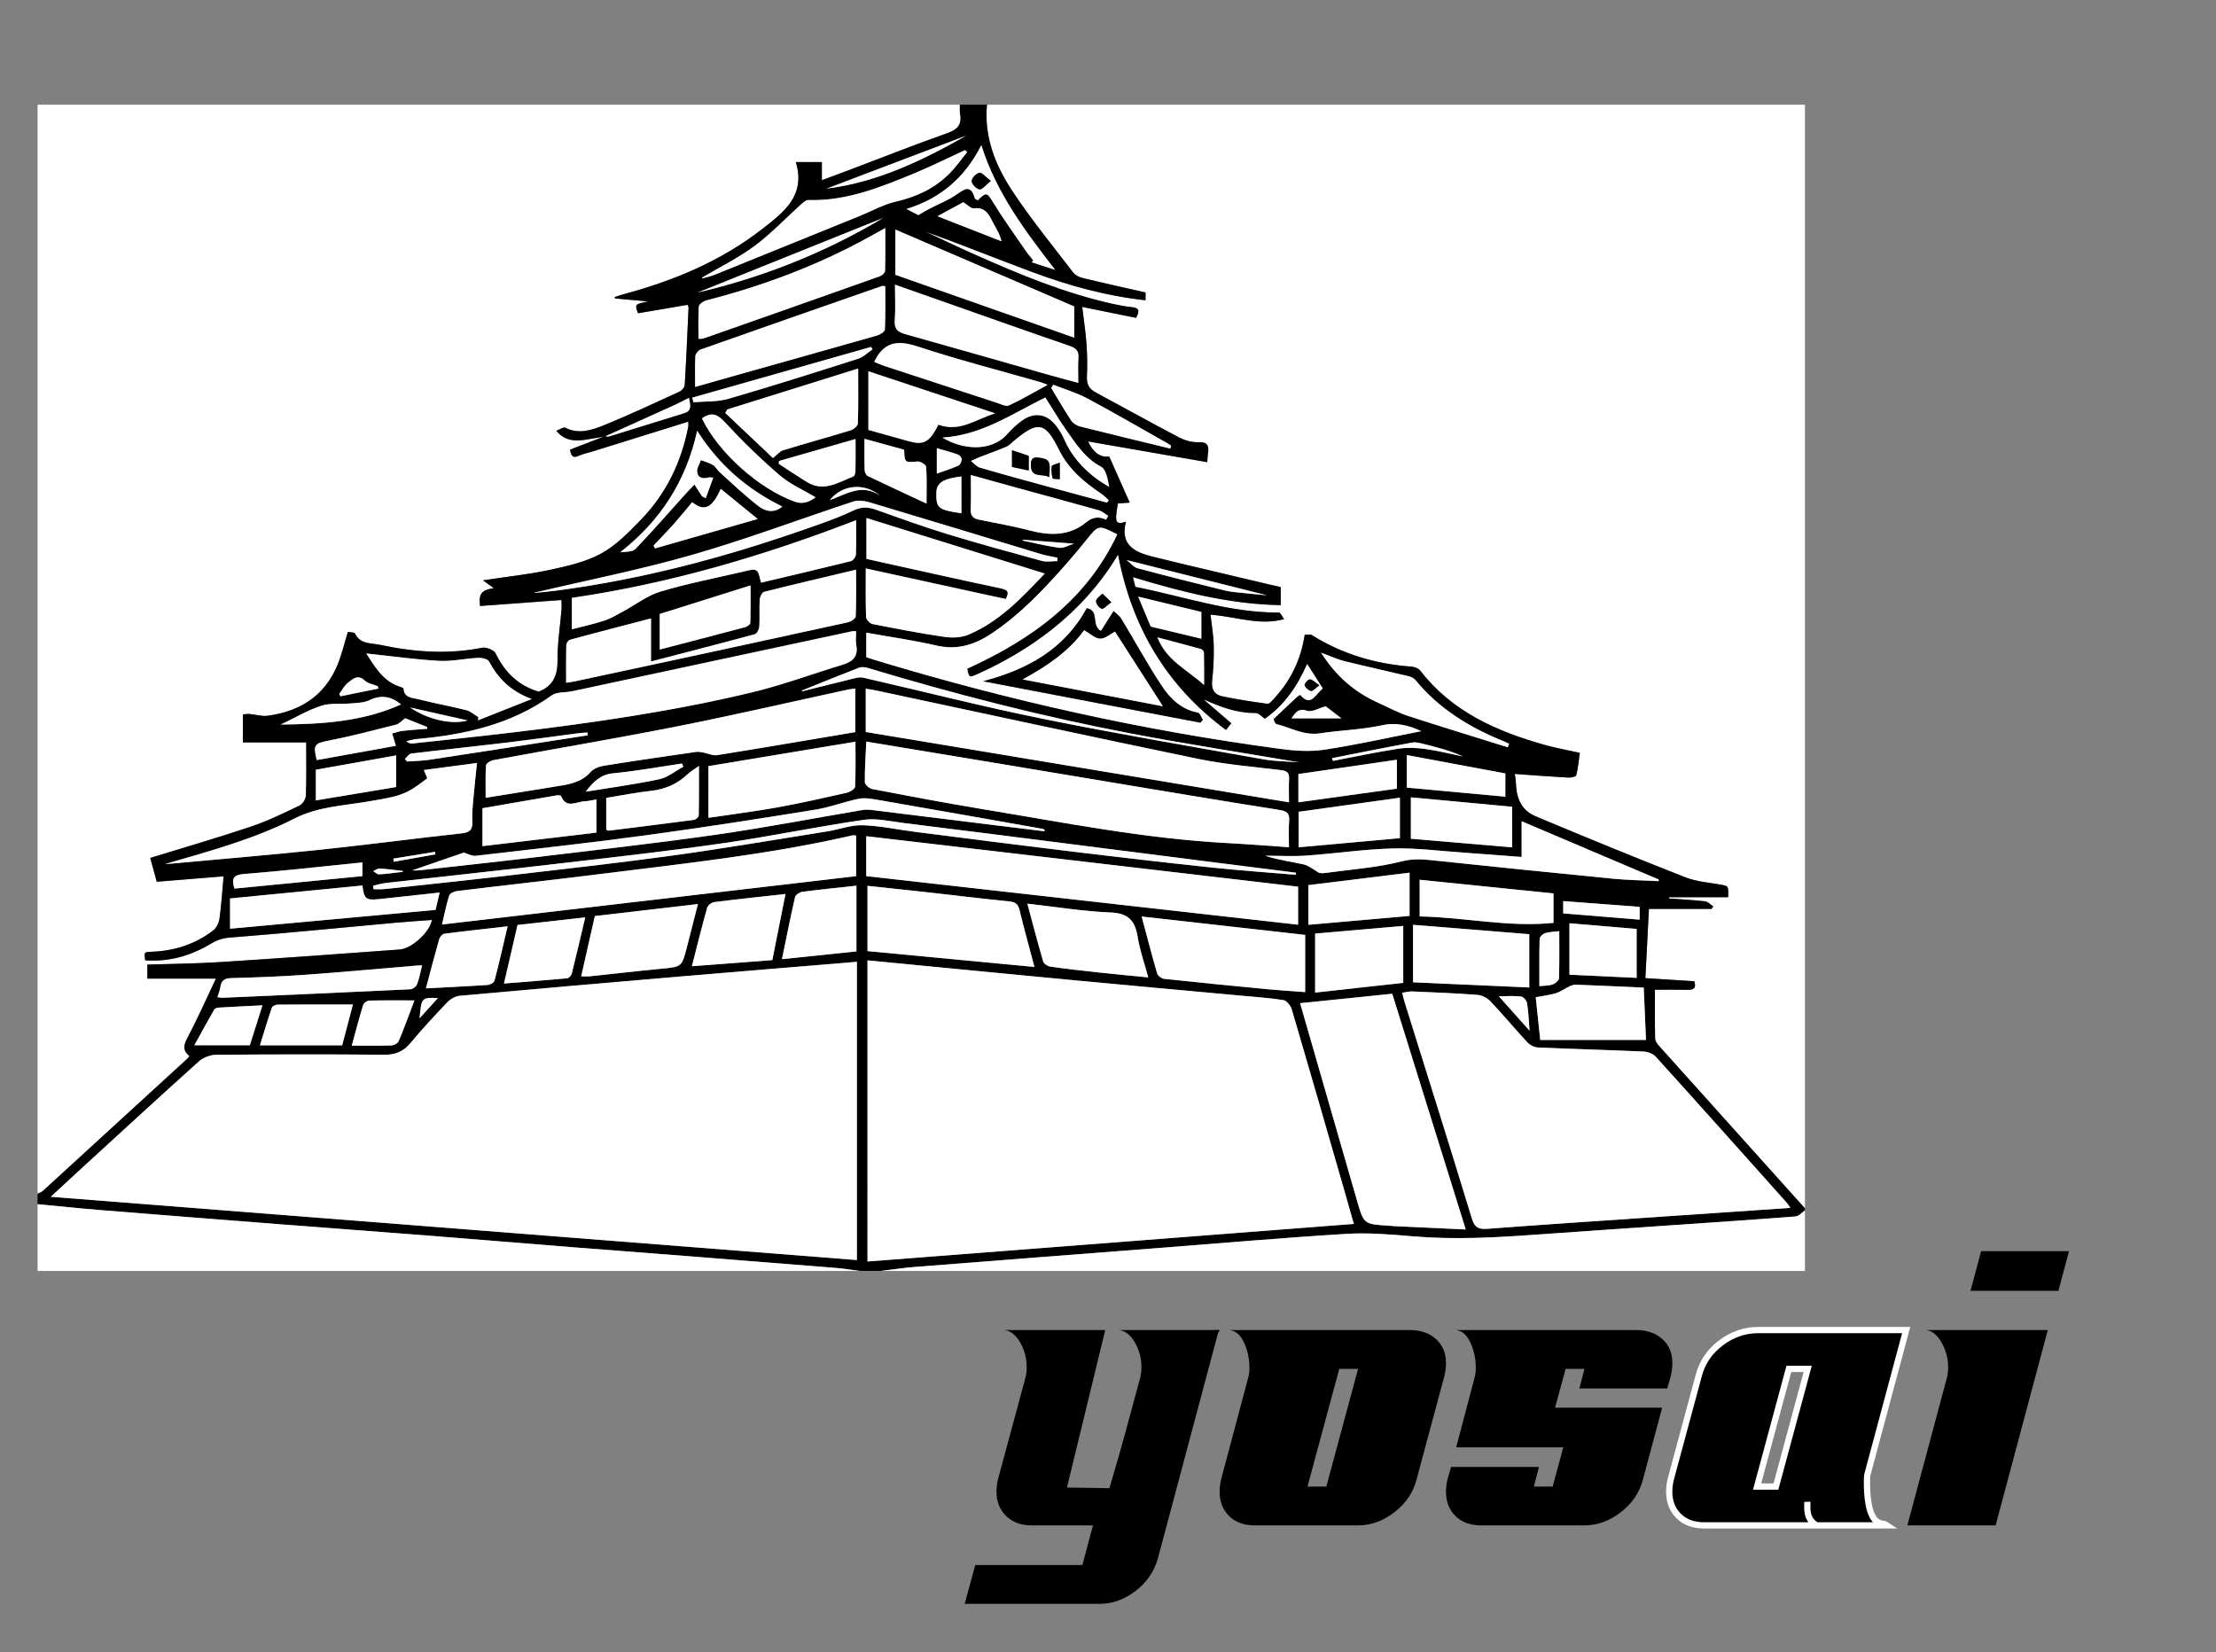 <?xml version="1.0" encoding="utf-8"?>
<!-- Generator: Adobe Illustrator 17.0.0, SVG Export Plug-In . SVG Version: 6.00 Build 0)  -->
<!DOCTYPE svg PUBLIC "-//W3C//DTD SVG 1.1//EN" "http://www.w3.org/Graphics/SVG/1.1/DTD/svg11.dtd">
<svg version="1.1" id="Layer_1" xmlns="http://www.w3.org/2000/svg" xmlns:xlink="http://www.w3.org/1999/xlink" x="0px" y="0px"
	 width="1062px" height="792px" viewBox="0 0 1062 792" enable-background="new 0 0 1062 792" xml:space="preserve">
<rect x="0" y="0" width="1062" height="792" fill="#808080" stroke="none"/>
<g>
	<path fill="#FFFFFF" d="M473.007,50.183c130.667,0,261.333,0,392,0c0,176.333,0,352.667,0,529
		c-23.372-26.002-46.751-51.997-70.086-78.032c-0.827-0.922-1.701-2.231-1.723-3.376c-0.151-7.762-0.079-15.529-0.079-23.37
		c4.996,0,10.279-0.084,15.558,0.033c2.929,0.065,4.423-0.739,3.294-4.103c-7.568-0.477-15.138-0.954-23.431-1.476
		c0.585-11.433,1.148-22.436,1.698-33.194c10.513,0,20.263,0,30.013,0c0.275-0.4,0.55-0.801,0.825-1.201
		c-1.308-0.846-2.55-2.275-3.937-2.435c-5.709-0.658-11.462-0.93-17.198-1.343c-0.002-0.21-0.003-0.42-0.005-0.63
		c9.433,0,18.867,0,28.262,0c0.201-5.537,0.174-5.381-3.965-6.097c-5.544-0.959-11.345-1.412-16.506-3.434
		c-23.039-9.029-45.935-18.427-68.764-27.976c-4.159-1.739-8.146-3.007-10.742-8.654c-2.19-4.763-1.263-8.467-2.315-12.93
		c9.097,0.642,17.387,1.288,25.687,1.751c1.306,0.073,3.658-0.436,3.821-1.096c0.873-3.54,1.206-7.212,1.715-10.763
		c-6.077-1.355-11.482-2.3-16.736-3.778c-23.105-6.498-44.499-15.908-59.759-35.645c-0.842-1.089-2.74-1.799-4.203-1.905
		c-17.105-1.236-33.065-5.958-47.676-15.076c-0.815-0.508-2.166-0.156-3.467-0.213c-1.818,11.766-6.606,21.838-14.504,30.37
		c-0.996,1.076-2.363,2.853-3.353,2.725c-7.272-0.944-14.531-2.099-21.711-3.59c-3.656-0.76-5.271-3.262-4.818-7.364
		c0.62-5.612,0.906-11.3,0.78-16.943c-0.109-4.895-0.991-9.773-1.548-14.814c12.425,0.919,23.278,5.408,35.271,2.125
		c-1.112-1.481-1.777-3.136-2.434-3.132c-23.627,0.131-45.839-7.776-68.871-12.317c-0.253-1.032-0.593-2.423-1.147-4.684
		c23.458,7.135,46.502,13.02,70.822,13.438c0-3.103,0-5.705,0-8.652c-1.645-0.375-3.392-0.758-5.133-1.171
		c-18.736-4.447-37.498-8.786-56.193-13.4c-8.45-2.085-15.801-5.498-12.846-16.757c-5.021,1.619-5.493,0.355-3.848-8.756
		c1.409-0.101,2.869-0.206,5.646-0.405c-3.367-7.594-6.525-14.716-9.787-22.074c-4.151,0.533-7.677-1.826-10.192-7.258
		c18.878,3.284,37.901,6.593,57.142,9.941c0.164-2.025,0.181-3.019,0.335-3.991c0.6-3.77-0.033-5.823-4.8-5.586
		c-3.146,0.156-6.665-1.029-9.535-2.533c-13.233-6.935-26.27-14.241-39.439-21.299c-3.161-1.694-4.411-3.904-4.225-7.564
		c0.269-5.305,0.146-10.658-0.229-15.961c-0.4-5.663-1.287-11.292-2.027-17.479c9.476,1.925,17.706,3.597,25.796,5.24
		c1.841-3.245,1.553-4.809-1.993-5.134c-3.131-0.287-6.247-0.91-9.323-1.593c-23.004-5.108-44.619-14.124-66.045-23.638
		c-7.91-3.513-15.702-7.289-23.548-10.944c17.374,6.154,34.367,13.152,51.598,19.505c17.295,6.377,35.01,11.355,53.865,13.366
		c0-1.669,0-3.018,0-3.727c-10.323-2.343-20.199-4.511-30.026-6.885c-1.672-0.404-3.615-1.317-4.613-2.622
		c-9.995-13.072-20.48-25.842-29.492-39.573C476.877,78.936,471.568,65.379,473.007,50.183z"/>
	<path fill="#FFFFFF" d="M18.007,572.183c0-173.91,0-347.82,0-522c147.333,0,294.667,0,442,0c0.031,1.498-0.14,3.033,0.129,4.487
		c0.963,5.225-1.4,7.465-6.279,9.194c-15.962,5.656-31.72,11.889-47.56,17.89c-3.947,1.495-7.91,2.95-12.425,4.632
		c0-3.382,0-5.994,0-8.701c-4.07,0-7.766,0-12.476,0c4.891,16.043-5.794,24.038-15.952,31.969
		c-19.981,15.599-42.931,25.072-67.243,31.548c-1.248,0.332-2.458,0.806-3.685,1.213c0.076,0.215,0.153,0.43,0.229,0.644
		c4.994,0.45,9.987,0.899,15.88,1.43c-6.439,1.336-6.439,1.336-4.863,5.661c7.898-1.345,15.859-2.7,23.74-4.042
		c0.257,0.631,0.501,0.941,0.487,1.239c-0.564,12.414-1.086,24.831-1.843,37.234c-0.069,1.131-1.432,2.655-2.569,3.176
		c-12.217,5.587-24.383,11.321-36.838,16.332c-5.569,2.241-11.661,4.093-17.857,0.893c-0.822-0.424-2.521,0.849-4.277,1.51
		c4.009,4.804,8.697,5.006,13.605,4.322c3.27-0.456,6.516-1.085,9.772-1.636l-0.079-0.099c-5.581,2.149-11.162,4.297-16.697,6.428
		c0.399,2.747,1.148,4.374,4.218,2.938c1.934-0.905,4.109-1.29,6.169-1.932c15.31-4.768,30.617-9.542,46.269-14.422
		c0,1.129,0.103,1.784-0.015,2.395c-3.305,17.079-10.627,32.226-22.751,44.711c-5.787,5.959-11.851,12.219-19.002,16.125
		c-7.42,4.053-16.18,6.001-24.581,7.822c-9.998,2.168-20.237,3.221-32.042,5.011c2.347,1.711,3.897,2.84,5.16,3.762
		c-5.75,0.843-7.287,2.526-6.6,8.542c12.821-0.941,25.686-1.886,39.067-2.868c0,1.564,0.113,3.203-0.019,4.821
		c-0.65,7.943-1.974,15.887-1.878,23.817c0.088,7.273-1.936,12.513-9.051,15.297c-9.506-2.82-16.186-9.109-20.608-18.32
		c-0.784-1.633-4.484-3.127-6.449-2.735c-16.496,3.292-32.824,2.07-49.04-1.408c-4.178-0.896-9.454-0.142-11.926-5.426
		c-0.308-0.659-2.299-0.53-3.429-0.75c-1.314,4.446-2.381,8.448-3.677,12.373c-5.562,16.837-17.739,25.561-34.866,27.829
		c-2.813,0.372-5.795-0.691-8.712-0.88c-1.487-0.096-3.004,0.276-3.049,0.28c0,4.913,0,8.623,0,13.338c10.289,0,20.328,0,30.35,0
		c0,9.187,0.175,17.332-0.143,25.458c-0.066,1.695-1.57,4.124-3.069,4.841c-7.634,3.652-15.298,7.408-23.299,10.093
		c-15.996,5.367-32.218,10.06-48.243,14.999c0.942,3.435,1.992,7.268,3.129,11.414c10.222-0.833,20.899-1.702,32.037-2.609
		c-0.67,7.287-1.079,13.858-1.989,20.359c-0.281,2.008-1.463,4.432-3.026,5.628c-8.713,6.663-18.749,9.816-29.686,10.19
		c-3.399,0.116-3.398,0.146-2.896,4.07c11.308,0.862,21.692-2.091,31.33-7.852c2.892-1.729,5.567-2.742,9.176-3.023
		c26.374-2.059,52.703-4.682,79.05-7.085c5.902-0.538,11.82-0.907,17.844-1.362c-0.746,5.579-9.568,13.736-15.354,14.162
		c-28.701,2.115-57.405,4.196-86.125,6.031c-11.571,0.739-23.184,0.82-34.867,1.203c0,2.376,0,4.285,0,6.713
		c10.527,0,20.76,0,32.874,0c-4.931,10.369-9.052,19.709-13.815,28.708c-1.856,3.506-2,5.951,1.132,8.413
		c-0.434,0.536-0.689,0.947-1.034,1.263c-23.072,21.15-46.146,42.297-69.25,63.413C19.847,571.475,18.853,571.749,18.007,572.183z"
		/>
	<path d="M18.007,572.183c0.846-0.435,1.84-0.708,2.517-1.327c23.104-21.115,46.178-42.262,69.25-63.413
		c0.344-0.315,0.6-0.727,1.034-1.263c-3.132-2.462-2.988-4.907-1.132-8.413c4.763-9,8.883-18.339,13.815-28.708
		c-12.114,0-22.347,0-32.874,0c0-2.428,0-4.337,0-6.713c11.683-0.383,23.296-0.464,34.867-1.203
		c28.72-1.835,57.424-3.916,86.125-6.031c5.786-0.426,14.609-8.584,15.354-14.162c-6.025,0.455-11.942,0.824-17.844,1.362
		c-26.347,2.402-52.676,5.026-79.05,7.085c-3.609,0.282-6.284,1.295-9.176,3.023c-9.638,5.761-20.022,8.714-31.33,7.852
		c-0.502-3.924-0.503-3.954,2.896-4.07c10.938-0.374,20.973-3.526,29.686-10.19c1.563-1.196,2.745-3.62,3.026-5.628
		c0.91-6.501,1.319-13.072,1.989-20.359c-11.138,0.907-21.814,1.777-32.037,2.609c-1.137-4.147-2.187-7.979-3.129-11.414
		c16.024-4.939,32.247-9.632,48.243-14.999c8.001-2.684,15.664-6.441,23.299-10.093c1.499-0.717,3.003-3.145,3.069-4.841
		c0.318-8.126,0.143-16.272,0.143-25.458c-10.022,0-20.061,0-30.35,0c0-4.715,0-8.425,0-13.338c0.045-0.005,1.562-0.377,3.049-0.28
		c2.917,0.189,5.899,1.253,8.712,0.88c17.126-2.268,29.303-10.992,34.866-27.829c1.297-3.925,2.363-7.927,3.677-12.373
		c1.129,0.22,3.121,0.092,3.429,0.75c2.472,5.284,7.748,4.529,11.926,5.426c16.216,3.479,32.543,4.7,49.04,1.408
		c1.964-0.392,5.665,1.102,6.449,2.735c4.422,9.211,11.102,15.499,20.608,18.32c7.116-2.784,9.14-8.024,9.051-15.297
		c-0.096-7.93,1.228-15.874,1.878-23.817c0.132-1.618,0.019-3.257,0.019-4.821c-13.381,0.982-26.246,1.927-39.067,2.868
		c-0.687-6.016,0.85-7.699,6.6-8.542c-1.264-0.921-2.814-2.051-5.16-3.762c11.805-1.79,22.044-2.843,32.042-5.011
		c8.401-1.822,17.161-3.769,24.581-7.822c7.15-3.906,13.215-10.166,19.002-16.125c12.123-12.485,19.446-27.631,22.751-44.711
		c0.118-0.612,0.015-1.266,0.015-2.395c-15.652,4.879-30.959,9.653-46.269,14.422c-2.06,0.642-4.235,1.027-6.169,1.932
		c-3.07,1.436-3.819-0.191-4.218-2.938c5.535-2.131,11.116-4.28,16.699-6.427c0.654,0.044,1.367,0.281,1.951,0.102
		c12.016-3.686,24.019-7.416,36.022-11.144c3.87-1.202,2.96-3.933,2.284-7.339c-2.569,1.295-4.687,2.458-6.882,3.454
		c-11.089,5.032-22.197,10.021-33.298,15.025c-3.257,0.551-6.502,1.18-9.772,1.636c-4.907,0.684-9.595,0.482-13.605-4.322
		c1.756-0.661,3.455-1.934,4.277-1.51c6.196,3.2,12.288,1.347,17.857-0.893c12.455-5.011,24.621-10.745,36.838-16.332
		c1.138-0.52,2.501-2.045,2.569-3.176c0.756-12.403,1.279-24.82,1.843-37.234c0.014-0.298-0.231-0.608-0.487-1.239
		c-7.881,1.342-15.842,2.697-23.74,4.042c-1.577-4.326-1.577-4.326,4.863-5.661c-5.893-0.53-10.886-0.98-15.88-1.43
		c-0.076-0.215-0.153-0.43-0.229-0.644c1.228-0.408,2.438-0.881,3.685-1.213c24.313-6.476,47.262-15.949,67.243-31.548
		c10.158-7.931,20.843-15.926,15.952-31.969c4.71,0,8.406,0,12.476,0c0,2.707,0,5.318,0,8.701c4.515-1.682,8.478-3.137,12.425-4.632
		c15.84-6.001,31.598-12.234,47.56-17.89c4.879-1.729,7.242-3.969,6.279-9.194c-0.268-1.454-0.098-2.989-0.129-4.487
		c4.333,0,8.667,0,13,0c-1.439,15.196,3.869,28.753,11.855,40.92c9.012,13.731,19.497,26.5,29.492,39.573
		c0.998,1.305,2.941,2.218,4.613,2.622c9.827,2.374,19.704,4.542,30.026,6.885c0,0.708,0,2.057,0,3.727
		c-18.855-2.01-36.57-6.989-53.865-13.366c-17.231-6.353-34.224-13.351-51.598-19.505c7.846,3.656,15.638,7.432,23.548,10.944
		c21.426,9.515,43.041,18.531,66.045,23.638c3.076,0.683,6.192,1.306,9.323,1.593c3.546,0.325,3.834,1.889,1.993,5.134
		c-8.089-1.643-16.319-3.315-25.796-5.24c0.739,6.187,1.627,11.815,2.027,17.479c0.375,5.303,0.498,10.656,0.229,15.961
		c-0.185,3.66,1.065,5.87,4.225,7.564c13.169,7.058,26.207,14.364,39.439,21.299c2.87,1.504,6.389,2.689,9.535,2.533
		c4.768-0.237,5.401,1.816,4.8,5.586c-0.155,0.972-0.171,1.966-0.335,3.991c-19.241-3.347-38.264-6.657-57.142-9.941
		c2.515,5.432,6.041,7.791,10.192,7.258c3.262,7.358,6.42,14.479,9.787,22.074c-2.777,0.199-4.237,0.304-5.646,0.405
		c-1.645,9.111-1.174,10.375,3.848,8.756c-2.955,11.259,4.396,14.672,12.846,16.757c18.695,4.613,37.457,8.953,56.193,13.4
		c1.74,0.413,3.487,0.797,5.133,1.171c0,2.947,0,5.55,0,8.652c-24.32-0.418-47.364-6.304-70.822-13.438
		c0.554,2.26,0.894,3.652,1.147,4.684c23.032,4.541,45.243,12.447,68.871,12.317c0.657-0.004,1.322,1.651,2.434,3.132
		c-11.993,3.283-22.846-1.206-35.271-2.125c0.557,5.041,1.439,9.919,1.548,14.814c0.126,5.643-0.16,11.331-0.78,16.943
		c-0.453,4.103,1.162,6.604,4.818,7.364c7.18,1.492,14.439,2.646,21.711,3.59c0.99,0.129,2.357-1.648,3.353-2.725
		c7.898-8.532,12.686-18.604,14.504-30.37c1.301,0.057,2.652-0.295,3.467,0.213c14.612,9.118,30.571,13.84,47.676,15.076
		c1.463,0.106,3.361,0.816,4.203,1.905c15.26,19.738,36.654,29.148,59.759,35.645c5.254,1.478,10.659,2.422,16.736,3.778
		c-0.509,3.55-0.841,7.223-1.715,10.763c-0.163,0.66-2.515,1.169-3.821,1.096c-8.3-0.463-16.59-1.108-25.687-1.751
		c1.052,4.463,0.125,8.167,2.315,12.93c2.596,5.647,6.583,6.915,10.742,8.654c22.829,9.548,45.726,18.947,68.764,27.976
		c5.161,2.023,10.962,2.476,16.506,3.434c4.14,0.716,4.166,0.56,3.965,6.097c-9.396,0-18.829,0-28.262,0
		c0.002,0.21,0.003,0.42,0.005,0.63c5.737,0.414,11.49,0.686,17.198,1.343c1.388,0.16,2.629,1.589,3.937,2.435
		c-0.275,0.4-0.55,0.801-0.825,1.201c-9.75,0-19.5,0-30.013,0c-0.55,10.758-1.113,21.76-1.698,33.194
		c8.292,0.523,15.863,1,23.431,1.476c1.13,3.364-0.365,4.168-3.294,4.103c-5.279-0.117-10.563-0.033-15.558-0.033
		c0,7.841-0.072,15.608,0.079,23.37c0.022,1.145,0.896,2.454,1.723,3.376c23.335,26.035,46.714,52.03,70.086,78.032
		c0,0.333,0,0.667,0,1c-1.496,0.996-2.932,2.75-4.496,2.872c-19.078,1.499-38.174,2.761-57.266,4.08
		c-22.415,1.549-44.833,3.041-67.243,4.656c-19.584,1.411-39.143,2.468-58.789,0.806c-10.6-0.897-21.328-1.837-31.902-1.189
		c-30.394,1.86-60.74,4.515-91.104,6.864c-38.492,2.978-76.986,5.935-115.474,8.973c-5.591,0.441-11.151,1.283-16.725,1.939
		c-3.333,0-6.667,0-10,0c-3.564-0.468-7.115-1.088-10.693-1.379c-23.865-1.942-47.734-3.829-71.604-5.704
		c-18.566-1.458-37.137-2.841-55.702-4.313c-23.206-1.841-46.404-3.781-69.612-5.602c-23.374-1.834-46.758-3.545-70.134-5.362
		c-28.516-2.217-57.031-4.448-85.54-6.76c-10.249-0.831-20.478-1.912-30.716-2.879C18.007,575.517,18.007,573.85,18.007,572.183z
		 M410.656,461.014c-28.38,2.355-56.681,4.653-84.973,7.063c-35.139,2.992-70.273,6.033-105.394,9.228
		c-2.051,0.187-4.398,1.528-5.856,3.051c-6.099,6.371-12.105,12.855-17.756,19.623c-3.394,4.065-7.156,5.619-12.479,5.572
		c-26.82-0.24-53.645-0.204-80.465,0.027c-2.824,0.024-6.269,1.247-8.348,3.114c-19.573,17.574-38.916,35.407-58.317,53.173
		c-3.965,3.631-7.896,7.297-12.733,11.771c129.423,10.157,257.545,20.213,386.321,30.319
		C410.656,555.962,410.656,508.581,410.656,461.014z M415.739,460.323c0,48.281,0,95.984,0,144.328
		c77.432-5.987,154.981-11.982,233.057-18.019c-1.655-5.833-3.166-11.238-4.722-16.63c-8.282-28.713-16.531-57.436-24.973-86.102
		c-0.53-1.8-2.413-4.262-3.974-4.514c-6.884-1.111-13.879-1.546-20.837-2.188c-26.511-2.448-53.028-4.826-79.533-7.335
		C482.136,466.775,449.523,463.582,415.739,460.323z M858.006,578.954c-0.763-1.134-1.067-1.725-1.496-2.205
		c-20.967-23.458-41.907-46.942-63.014-70.273c-1.328-1.468-3.951-2.374-6.02-2.467c-16.792-0.756-33.597-1.191-50.39-1.928
		c-1.721-0.076-3.819-1.082-4.998-2.349c-6.008-6.459-11.649-13.26-17.704-19.673c-1.522-1.612-4.034-3.01-6.194-3.179
		c-10.449-0.817-20.932-1.218-31.407-1.668c-1.536-0.066-3.094,0.393-4.802,0.631c0.487,1.891,0.76,3.181,1.151,4.433
		c10.784,34.562,21.695,69.086,32.235,103.722c1.394,4.58,3.37,5.295,7.665,4.97c27.377-2.07,54.776-3.861,82.167-5.735
		C815.918,581.816,836.638,580.41,858.006,578.954z M702.44,589.317c-11.892-38.158-23.56-75.6-35.218-113.005
		c-15.072,1.545-29.497,3.024-44.156,4.527c9.121,31.671,18.185,63.239,27.313,94.79c3.236,11.185,3.307,11.163,15.171,11.851
		c0.829,0.048,1.654,0.182,2.483,0.221C679.275,588.235,690.518,588.759,702.44,589.317z M587.557,349.972
		c-28.454-21.037-45.087-49.099-51.779-83.968c-17.481,29.258-43.809,46.492-66.949,56.958c-4.389,1.985-4.418,1.922-5.316-2.441
		c30.638-13.976,57.024-32.685,71.912-64.372c-8.972-4.612-9-4.57-14.612,2.448c-3.014,3.769-6.103,7.486-9.294,11.107
		c-11.133,12.634-22.588,24.938-36.8,34.263c-7.937,5.208-16.249,7.704-25.996,5.44c-10.975-2.549-22.179-4.111-33.565-6.153
		c0,4.029,0,7.81,0,11.753c1.472,0.48,2.875,0.967,4.295,1.397c63.556,19.26,128.166,33.755,194.01,42.534
		c6.977,0.93,14.297,1.458,21.19,0.409c15.575-2.37,30.982-5.844,46.495-8.876c-6.022-2.792-11.877-4.353-18.954-2.812
		c-9.694,2.112-19.782,2.341-29.63,3.842c-7.62,1.162-13.964-2.733-20.854-4.431c-0.794-0.196-1.194-1.992-1.413-2.388
		c4-3.792,7.446-7.086,10.932-10.337c0.574-0.536,1.851-1.332,1.914-1.257c4.809,5.688,7.025,0.326,9.87-2.27
		c0.324-0.296,0.636-0.606,0.893-0.851c-2.499-3.91-4.905-7.674-7.465-11.681c-4.655,10.632-10.918,19.794-20.284,26.303
		c-1.615-1.096-2.922-2.746-4.217-2.737c-8.884,0.061-16.858-2.761-24.913-6.511c4.322,3.716,8.645,7.432,13.159,11.313
		C589.308,347.762,588.517,348.76,587.557,349.972z M415.159,355.456c-0.307,6.934-0.78,13.226-0.686,19.51
		c0.017,1.142,2.212,2.986,3.64,3.259c17.289,3.307,34.586,6.606,51.953,9.467c39.175,6.454,78.165,14.267,117.947,16.391
		c9.746,0.52,19.478,1.307,29.721,2.005c0-4.511-0.269-8.668,0.081-12.771c0.305-3.566-1.38-4.585-4.427-5.066
		c-14.768-2.33-29.526-4.727-44.274-7.176c-32.941-5.47-65.872-10.991-98.81-16.478C452.12,361.568,433.932,358.567,415.159,355.456
		z M415.139,419.943c69.181,7.785,137.821,15.51,206.966,23.291c0-3.653,0-6.787,0-9.921c0-3.112,0-6.223,0-8.309
		c-69.437-8.117-138.142-16.149-206.966-24.195C415.139,407.037,415.139,413.304,415.139,419.943z M414.904,350.859
		c67.764,11.262,135.025,22.44,202.84,33.71c0-4.362-0.163-7.844,0.048-11.303c0.191-3.142-1.314-3.818-4.108-4.159
		c-13.199-1.612-26.532-2.678-39.522-5.363c-51.721-10.691-103.333-21.916-154.988-32.928c-1.489-0.318-3.014-0.471-4.27-0.662
		C414.904,337.434,414.904,344.032,414.904,350.859z M211.832,443.125c66.414-7.755,132.228-15.441,198.465-23.176
		c0-3.468,0-6.6,0-9.732c0-3.263,0-6.525,0-9.731c-1.024-0.068-1.373-0.172-1.68-0.101c-40.424,9.327-81.624,13.597-122.683,18.754
		c-22.278,2.798-44.602,5.228-66.89,7.943c-1.373,0.167-3.445,1.117-3.778,2.156C213.872,433.587,213.017,438.109,211.832,443.125z
		 M410.297,302.545c-1.156,0-1.496-0.059-1.809,0.008c-44.795,9.597-89.587,19.209-134.384,28.795
		c-3.243,0.694-7.243,0.201-9.679,1.949c-19.37,13.893-41.495,18.852-64.62,20.934c-1.71,0.154-3.386,0.678-5.078,1.03
		c1.196,1.093,2.172,1.183,3.127,1.08c15.199-1.647,30.409-3.206,45.59-5.008c39.097-4.639,78.074-10.183,116.393-19.347
		c14.964-3.578,29.49-8.978,44.241-13.466c4.738-1.442,7.286-4.029,6.284-9.354C409.972,307.103,410.297,304.906,410.297,302.545z
		 M409.901,350.906c0-7.115,0-13.872,0-20.833c-1.377,0.16-2.369,0.191-3.324,0.398c-27.27,5.905-54.458,12.218-81.824,17.642
		c-29.351,5.817-58.872,10.777-88.298,16.224c-1.339,0.248-3.467,1.55-3.532,2.48c-0.35,5.032-0.166,10.101-0.166,15.57
		c11.37-1.83,22.34-3.577,33.303-5.369c6.209-1.015,12.429-1.753,17.047-7.035c1.446-1.653,4.198-2.624,6.499-2.994
		c14.609-2.349,29.257-4.458,43.901-6.586c1.097-0.159,2.279,0.064,3.394,0.264c2.271,0.409,4.635,1.627,6.764,1.286
		C365.654,358.431,387.603,354.663,409.901,350.906z M414.92,272.476c0,8.39-0.138,15.875,0.143,23.345
		c0.044,1.171,1.839,3.038,3.082,3.284c11.41,2.257,22.841,4.467,34.346,6.143c3.752,0.547,8.133,0.426,11.551-1.005
		c15.083-6.314,25.927-18.046,36.642-29.33c-28.601-8.907-56.902-17.721-85.457-26.613c0,6.532,0,13.076,0,19.592
		c21.72,4.795,43.116,9.614,64.568,14.164c3.788,0.803,3.668,2.235,2.203,5.061C459.685,282.248,437.64,277.435,414.92,272.476z
		 M79.169,414.118c0.975-0.06,1.952-0.094,2.925-0.183c23.833-2.199,47.69-4.18,71.493-6.672
		c22.627-2.369,45.186-5.389,67.805-7.839c4.299-0.466,5.196-2.323,4.971-6.098c-0.186-3.116,0.111-6.277,0.388-9.401
		c0.522-5.888,1.184-11.764,1.847-18.228c-9.364,1.241-17.321,2.295-25.481,3.377c0.73,1.734,1.215,2.885,1.664,3.951
		c-10.302,7.996-12.623,8.507-28.859,11.225c-11.686,1.956-23.662,2.42-34.695,8.034C121.623,402.26,100.444,407.969,79.169,414.118
		z M495.754,463.484c-2.564-9.677-5.034-18.451-7.155-27.308c-0.717-2.995-2.138-3.838-5.065-4.132
		c-13.551-1.358-27.072-3.024-40.608-4.533c-9.161-1.022-18.33-1.968-27.189-2.915c0,10.725,0,20.93,0,31.285
		C442.548,458.429,468.634,460.907,495.754,463.484z M311.985,317.047c0-7.224,0-13.53,0-20.637
		c-13.755,3.59-26.261,6.815-38.726,10.197c-0.813,0.221-1.83,1.628-1.855,2.508c-0.164,5.961-0.085,11.929-0.085,18.14
		c1.305-0.199,2.447-0.314,3.562-0.552c14.783-3.159,29.565-6.321,44.342-9.51c29.07-6.273,58.143-12.534,87.186-18.928
		c1.421-0.313,3.637-1.793,3.682-2.808c0.318-7.288,0.17-14.597,0.17-22.396c-15.07,3.582-29.591,6.969-44.047,10.612
		c-0.987,0.249-2.039,2.382-2.12,3.697c-0.268,4.316,0.063,8.669-0.204,12.985c-0.08,1.288-1.136,3.35-2.134,3.622
		C345.738,308.333,329.656,312.455,311.985,317.047z M625.494,448.115c-26.1-2.936-51.991-5.848-78.37-8.815
		c2.536,9.458,4.844,18.424,7.443,27.305c0.328,1.119,2.119,2.437,3.349,2.57c16.542,1.782,33.101,3.405,49.664,4.987
		c5.875,0.561,11.772,0.906,17.914,1.368C625.494,466.023,625.494,457.258,625.494,448.115z M424.245,137.185
		c-0.892-0.067-1.259-0.2-1.544-0.101c-29,10.113-58.002,20.221-86.958,30.46c-1.1,0.389-2.422,2.018-2.487,3.136
		c-0.276,4.749-0.117,9.523-0.117,14.775c7.459-2.12,14.455-4.126,21.461-6.097c21.892-6.16,43.797-12.275,65.661-18.533
		c1.481-0.424,3.757-1.835,3.808-2.878C424.409,151.024,424.245,144.074,424.245,137.185z M339.512,391.989
		c11.507-1.716,22.373-3.072,33.132-5.015c11.092-2.002,22.098-4.499,33.094-6.987c1.548-0.35,3.993-1.82,4.047-2.872
		c0.361-7.061,0.188-14.149,0.188-21.617c-23.825,3.962-47.159,7.843-70.461,11.719
		C339.512,375.749,339.512,383.514,339.512,391.989z M428.913,136.452c0,6.321,0.29,11.812-0.096,17.255
		c-0.286,4.034,1.497,5.465,5.021,6.45c23.036,6.443,46.025,13.053,69.036,19.586c4.416,1.254,8.86,2.408,13.876,3.766
		c0-4.494-0.198-8.311,0.06-12.097c0.222-3.259-1.15-4.555-4.144-5.583c-19.952-6.853-39.828-13.924-59.729-20.925
		C445.147,142.165,437.357,139.423,428.913,136.452z M794.921,422.348c-0.011-0.268-0.022-0.537-0.033-0.805
		c-21.642-9.198-43.284-18.397-65.653-27.904c0,5.764,0,10.979,0,17.125c-9.747-0.735-18.819-1.464-27.897-2.092
		c-11.275-0.78-22.577-2.291-33.828-1.999c-13.781,0.358-27.509,2.442-41.286,3.411c-6.6,0.464-13.261,0.08-19.894,0.08
		c6.093,2.007,12.314,2.828,18.426,4.148c2.204,0.476,4.149,2.149,6.212,3.276c1.013,1.011,2.524,1.064,3.999,0.861
		c12.327-1.696,24.873-2.549,36.861-5.593c5.022-1.275,9.242-1.073,13.966-0.577c28.943,3.037,57.891,6.027,86.854,8.86
		C780.042,421.862,787.495,421.962,794.921,422.348z M334.754,162.417c1.177-0.094,1.873-0.009,2.466-0.217
		c28.175-9.894,56.347-19.798,84.487-29.794c1.017-0.361,2.404-1.63,2.432-2.513c0.206-6.583,0.112-13.176,0.112-20.585
		c-3.327,1.846-5.889,3.28-8.462,4.693c-24.443,13.423-50.349,23.055-77.315,29.991c-1.397,0.359-3.471,1.84-3.552,2.924
		C334.544,152.006,334.754,157.139,334.754,162.417z M429.119,131.726c28.779,10.111,57.047,20.041,85.717,30.113
		c0-5.88,0-11,0-14.936c-28.972-12.458-57.388-24.676-85.717-36.856C429.119,116.944,429.119,124.23,429.119,131.726z
		 M411.276,176.634c-21.498,6.724-42.104,13.168-62.711,19.613c-0.327,0.565-0.655,1.129-0.982,1.694
		c7.887,7.456,15.774,14.912,22.844,21.596c2.077-1.63,3.308-3.247,4.885-3.729c10.778-3.294,21.653-6.274,32.429-9.576
		c1.378-0.422,3.341-2.085,3.38-3.229C411.408,194.556,411.276,186.096,411.276,176.634z M677.191,470.836
		c18.538,0.825,36.995,1.647,55.696,2.479c0-8.786,0-16.88,0-25.534c-18.596-1.504-37.025-2.995-55.696-4.505
		C677.191,452.427,677.191,461.046,677.191,470.836z M410.281,249.339c-44.56,17.217-89.476,30.398-136.211,37.219
		c0,5.067,0,9.788,0,15.066c5.568-1.462,10.754-2.572,15.759-4.231c3.118-1.034,5.996-2.831,8.92-4.403
		c5.927-3.186,11.477-7.568,17.782-9.45c13.011-3.884,26.416-6.445,39.655-9.566c6.926-1.632,6.923-1.646,8.522,5.306
		c14.354-3.401,28.72-6.752,43.035-10.306c1.033-0.257,2.373-1.955,2.425-3.038C410.419,260.667,410.281,255.378,410.281,249.339z
		 M492.356,433.138c2.644,9.829,4.959,18.797,7.569,27.677c0.323,1.098,2.135,2.311,3.396,2.491
		c7.719,1.1,15.473,1.973,23.227,2.814c7.706,0.836,15.425,1.544,23.749,2.369c-1.87-6.947-4.07-13.067-5.075-19.376
		c-1.237-7.762-4.411-11.408-12.951-11.747C519.247,436.849,506.289,434.7,492.356,433.138z M334.481,433.318
		c-17.382,2.026-33.822,3.941-49.407,5.757c-2.231,9.86-4.348,19.221-6.538,28.903c1.792,0,2.927,0.101,4.04-0.016
		c11.401-1.196,22.789-2.53,34.201-3.618c9.974-0.951,9.987-0.833,12.44-10.415C330.92,447.269,332.619,440.607,334.481,433.318z
		 M254.852,335.042c-10.312-3.765-16.158-9.969-20.483-17.983c-0.65-1.204-3.46-1.826-5.224-1.74
		c-6.289,0.304-12.6,1.785-18.824,1.432c-11.541-0.653-23.027-2.284-34.791-3.535c4.126,6.2,7.811,13.065,15.854,15.8
		c0.74,0.252,2.019,0.64,2.041,1.023c0.258,4.506,4.118,4.362,6.867,5.063c7.703,1.964,15.548,3.371,23.256,5.318
		c2.054,0.519,3.818,2.187,5.715,3.328c-0.06,0.501-0.119,1.002-0.179,1.503C237.186,342.04,245.29,338.83,254.852,335.042z
		 M738.141,498.453c17.178,0,33.847,0,50.692,0c-0.362-8.265-0.728-16.63-1.098-25.075c-11.234-0.502-21.843-1.004-32.456-1.408
		c-1.054-0.04-2.202,0.362-3.182,0.823c-2.195,1.032-4.207,2.576-6.488,3.277c-3.066,0.942-6.316,1.285-9.619,1.911
		C736.712,484.85,737.368,491.098,738.141,498.453z M620.992,419.318c0.035-0.339,0.07-0.678,0.104-1.017
		c-11.998-1.515-23.996-3.019-35.993-4.546c-25.081-3.192-50.159-6.408-75.241-9.592c-25.577-3.247-51.151-6.513-76.739-9.669
		c-6.39-0.788-13.011-2.44-19.213-1.538c-22.184,3.225-44.167,7.836-66.352,11.056c-25.02,3.631-50.159,6.46-75.275,9.393
		c-29.081,3.396-58.194,6.513-87.288,9.801c-2.092,0.236-4.139,0.877-6.207,1.33c0.071,0.553,0.142,1.107,0.213,1.66
		c1.686,0,3.389,0.156,5.056-0.024c19.687-2.12,39.382-4.182,59.05-6.473c26.272-3.059,52.571-5.956,78.769-9.571
		c25.018-3.453,49.927-7.705,74.872-11.68c5.549-0.884,11.079-3.073,16.564-2.903c8.435,0.262,16.816,2.103,25.232,3.172
		c25.251,3.208,50.496,6.464,75.766,9.517c22.132,2.674,44.28,5.232,66.448,7.584C594.142,417.238,607.579,418.168,620.992,419.318z
		 M336.548,132.997c0.016,0.153,0.033,0.305,0.049,0.458c1.976-0.582,4.017-1.003,5.918-1.771
		c23.239-9.384,46.459-18.815,69.68-28.243c5.67-2.302,11.143-5.428,17.028-6.781c9.69-2.227,18.288-6.134,25.347-13.046
		c3.297-3.228,5.966-7.098,8.919-10.677c-0.337-0.332-0.674-0.665-1.011-0.997c-7.929,3.662-15.746,7.595-23.81,10.928
		c-16.438,6.794-32.919,13.579-51.273,13.014c-1.168-0.036-2.524,1.211-3.549,2.132c-7.398,6.647-14.272,13.987-22.22,19.882
		C353.825,123.683,344.951,128.022,336.548,132.997z M173.697,424.434c-21.38,2.092-42.451,4.154-63.443,6.208
		c0,5.267,0,9.83,0,14.496c32.986-3.018,65.593-6.001,98.501-9.012c0.606-2.608,1.181-5.085,1.933-8.319
		c-10.219,1.113-19.763,2.197-29.319,3.178C175.4,431.597,174.43,430.784,173.697,424.434z M672.487,443.804
		c-14.514,1.26-28.344,2.461-42.222,3.666c0,9.629,0,18.716,0,28.285c14.273-1.578,28.22-3.119,42.222-4.667
		C672.487,461.811,672.487,453.212,672.487,443.804z M500.539,398.442c0.025-0.222,0.049-0.445,0.074-0.667
		c-0.275-0.163-0.533-0.424-0.828-0.476c-26.334-4.655-52.665-9.326-79.014-13.893c-3.032-0.525-6.3-1.126-9.226-0.539
		c-6.976,1.4-13.721,4.072-20.725,5.199c-26.898,4.328-53.817,8.573-80.812,12.234c-27.341,3.708-54.776,6.722-82.186,9.906
		c-1.545,0.179-3.231-0.857-5.583-1.539c-7.548,2.598-16.152,5.56-24.714,8.507c1.028,0,2.187,0.11,3.32-0.016
		c18.676-2.076,37.363-4.067,56.019-6.307c28.719-3.448,57.476-6.66,86.106-10.749c23.333-3.333,46.502-7.813,69.751-11.747
		c1.448-0.245,2.979-0.37,4.427-0.194c20.459,2.495,40.91,5.057,61.364,7.592C485.853,396.665,493.197,397.547,500.539,398.442z
		 M331.587,463.123c13.183-1.004,25.721-1.959,38.544-2.936c2.111-10.608,4.158-20.892,6.306-31.686
		c-12.089,1.338-23.148,2.484-34.175,3.89c-1.259,0.161-3.048,1.575-3.378,2.749C336.336,444.215,334.087,453.374,331.587,463.123z
		 M416.168,177.965c0,9.278,0,18.509,0,28.114c6.488,1.808,13.001,3.624,19.514,5.44c6.271,1.748,9.137,0.592,12.478-5.078
		c0.626-1.061,1.156-2.179,1.533-2.896c10.458,3.805,18.059-2.746,27.272-5.406C456.175,191.24,436.295,184.644,416.168,177.965z
		 M418.995,173.472c1.825,0.737,3.304,1.435,4.847,1.943c17.957,5.907,35.919,11.798,53.894,17.65
		c1.903,0.62,4.342,1.926,5.771,1.266c6.036-2.788,11.783-6.199,18.552-9.881c-1.992-0.738-2.728-1.066-3.495-1.286
		c-19.623-5.624-39.42-10.716-58.799-17.081c-9.106-2.991-15.624-2.518-20.306,6.341
		C419.384,172.568,419.326,172.723,418.995,173.472z M744.499,428.231c-21.467-2.191-42.713-4.36-64.134-6.547
		c0,5.857,0,11.565,0,17.578c21.61,0.383,42.681,5.328,64.134,3.068C744.499,437.11,744.499,432.834,744.499,428.231z
		 M410.433,456.026c0-10.82,0-21.003,0-31.503c-9.108,0.996-17.531,1.822-25.915,2.932c-1.296,0.171-3.243,1.45-3.494,2.538
		c-2.221,9.634-4.126,19.341-6.274,29.748C387.175,458.448,398.853,457.232,410.433,456.026z M530.048,249.084
		c0.351-0.597,0.702-1.194,1.053-1.792c-1.449-0.903-2.786-2.201-4.364-2.646c-12.946-3.657-25.939-7.147-38.913-10.706
		c-7.302-2.003-14.595-4.042-22.559-6.249c0,5.971,0.179,11.108-0.067,16.225c-0.147,3.056,0.94,4.561,3.879,5.154
		c8.136,1.641,16.33,3.088,24.352,5.182c9.627,2.513,18.964,2.741,26.938-3.762C523.709,247.764,526.423,247.428,530.048,249.084z
		 M285.828,383.159c-2.223,0.377-3.849,0.865-5.481,0.888c-3.986,0.057-8.868,3.893-11.493-2.553
		c-0.139-0.342-1.575-0.343-2.357-0.21c-11.75,2.003-23.491,4.054-35.282,6.103c0,6.093,0,11.843,0,18.178
		c18.427-2.186,36.484-4.329,54.613-6.48C285.828,393.568,285.828,388.618,285.828,383.159z M675.519,418.283
		c-16.419,2.019-32.466,3.993-48.483,5.963c0,6.022,0,12.285,0,19.015c16.328-1.432,32.306-2.833,48.483-4.252
		C675.519,431.665,675.519,424.719,675.519,418.283z M676.146,382.177c0,7.084,0,13.46,0,19.843
		c16.413,1.396,32.405,2.755,48.532,4.127c0-6.674,0-12.888,0-19.451C708.382,385.178,692.396,383.69,676.146,382.177z
		 M202.301,462.683c-1.46,0.077-2.095,0.093-2.727,0.146c-17.89,1.49-35.769,3.142-53.675,4.422
		c-11.607,0.829-23.249,1.251-34.883,1.557c-3.246,0.085-4.964,0.99-5.41,4.272c-0.218,1.601-0.892,3.14-1.403,4.855
		c0.971,0.14,1.625,0.34,2.269,0.311c30.068-1.316,60.136-2.629,90.198-4.078c1.123-0.054,2.757-1.228,3.159-2.265
		C200.889,469.164,201.401,466.214,202.301,462.683z M248.021,443.35c-2.135,9.228-4.222,18.254-6.492,28.065
		c10.53-0.844,20.437-1.589,30.326-2.52c0.8-0.075,1.923-1.317,2.146-2.205c2.176-8.66,4.191-17.359,6.474-26.98
		C269.388,440.953,259.045,442.114,248.021,443.35z M722.562,358.164c0.222-0.553,0.444-1.107,0.666-1.66
		c-0.727-0.348-1.436-0.74-2.183-1.039c-16.46-6.582-31.25-15.563-42.674-29.462c-0.744-0.905-2.06-1.576-3.23-1.856
		c-10.301-2.47-20.655-4.721-30.934-7.276c-3.394-0.843-6.615-2.381-11.072-4.03c7.36,11.612,16.415,19.13,27.634,24.149
		c4.634,2.073,9.134,4.559,13.934,6.127C690.598,348.312,706.601,353.174,722.562,358.164z M670.885,382.345
		c-16.644,2.316-32.688,4.548-48.518,6.751c0,6.123,0,11.52,0,17.022c16.396-1.482,32.405-2.928,48.518-4.384
		C670.885,395.108,670.885,388.994,670.885,382.345z M204.123,473.731c10.359-0.543,19.975-0.981,29.576-1.634
		c1.177-0.08,3.047-1.108,3.291-2.039c2.209-8.426,4.127-16.929,6.284-26.059c-10.621,1.206-20.5,2.263-30.348,3.552
		c-0.938,0.123-2.147,1.562-2.448,2.613C208.294,457.812,206.31,465.518,204.123,473.731z M506.719,268.94
		c0.017-0.542,0.033-1.084,0.05-1.626c-2.674-0.582-5.401-0.985-8.012-1.773c-27.491-8.293-54.949-16.693-82.465-24.903
		c-2.332-0.696-5.243-0.941-7.492-0.202c-25.701,8.454-51.065,18.051-77.046,25.503c-25.169,7.22-50.952,12.299-75.654,18.127
		c-0.48-0.115,0.004,0.133,0.46,0.089c3.476-0.336,6.956-0.658,10.417-1.117c39.364-5.215,77.589-15.132,115.064-28.073
		c9.106-3.144,18.317-6.178,26.991-10.291c4.049-1.92,7.083-1.662,10.82-0.34c11.116,3.933,22.198,8.001,33.468,11.447
		c15.244,4.662,30.627,8.876,46.009,13.069C501.628,269.48,504.247,268.94,506.719,268.94z M290.526,397.678
		c0.557,0.241,0.873,0.513,1.151,0.479c13.66-1.693,27.321-3.379,40.963-5.206c0.851-0.114,2.205-1.331,2.221-2.058
		c0.164-7.521,0.101-15.046,0.101-23.766c-2.502,1.798-4.074,2.678-5.339,3.881c-4.985,4.741-10.804,7.306-17.691,8.061
		c-7.18,0.787-14.289,2.214-21.406,3.358C290.526,387.922,290.526,392.856,290.526,397.678z M316.179,311.329
		c13.895-3.621,27.497-7.138,41.069-10.764c0.924-0.247,2.311-1.288,2.331-1.992c0.182-6.349,0.106-12.706,0.106-17.985
		c-14.729,4.637-29.005,9.131-43.506,13.695C316.179,299.571,316.179,305.187,316.179,311.329z M163.984,501.046
		c1.823-6.938,3.598-13.698,5.144-19.582c-12.384,0-24.169-0.035-35.953,0.062c-0.994,0.008-2.618,0.679-2.871,1.414
		c-2.021,5.867-3.781,11.823-5.732,18.106C138.022,501.046,150.657,501.046,163.984,501.046z M752.15,467.196
		c11.057,0.52,21.587,1.015,32.195,1.513c0-8.183,0-15.708,0-23.449c-10.898-0.921-21.409-1.81-32.195-2.722
		C752.15,450.866,752.15,458.77,752.15,467.196z M530.592,240.911c0.239-0.404,0.477-0.809,0.716-1.213
		c-1.199-1.046-2.299-2.24-3.612-3.115c-8.254-5.495-15.639-11.818-20.145-20.899c-6.654-13.411-10.012-14.09-21.705-4.298
		c-1.143,0.957-2.196,2.174-3.517,2.739c-4.037,1.725-8.194,3.171-12.287,4.768c-1.599,0.624-3.154,1.362-4.729,2.048
		c1.396,1.083,2.635,2.7,4.213,3.163c10.648,3.127,21.362,6.034,32.067,8.966C511.25,235.714,520.925,238.299,530.592,240.911z
		 M622.239,384.552c16.057-2.224,31.624-4.38,47.2-6.538c0-4.915,0-9.329,0-13.866c-15.841,2.3-31.356,4.552-47.2,6.853
		C622.239,374.866,622.239,379.291,622.239,384.552z M674.22,361.919c0,5.57,0,10.329,0,15.602
		c15.774,1.451,31.367,2.886,47.205,4.344c0-4.277,0-7.832,0-11.146C705.635,367.775,690.205,364.899,674.22,361.919z
		 M470.292,69.601c-7.76,15.277-19.222,25.411-35.855,30.582c2.781,1.427,4.387,2.251,5.653,2.9c2.122-1.201,3.897-2.274,5.733-3.23
		c4.121-2.144,8.543-3.838,12.339-6.447c3.917-2.692,7.063-5.348,8.995,1.6c0.123,0.443,0.978,0.683,1.426,0.975
		c4.189-4.125,4.503-3.686,7.411,1.083c4.811,7.889,10.272,15.384,15.504,23.014c1.142,1.665,2.474,3.2,3.718,4.794
		c-0.25,0.279-0.5,0.559-0.75,0.838c3.726,1.208,7.451,2.415,11.177,3.623C491.528,110.983,477.644,92.862,470.292,69.601z
		 M189.854,362.069c-13.237,2.364-25.931,4.631-38.486,6.873c0,5.106,0,9.657,0,14.696c13.132-2.185,25.811-4.294,38.486-6.402
		C189.854,371.918,189.854,367.291,189.854,362.069z M334.113,206.472c-5.365,24.453-17.877,43.379-36.874,58.23
		c2.704-0.264,5.877-0.095,7.312-1.592c8.28-8.636,16.143-17.671,24.163-26.557c1.327-1.47,2.726-2.875,4.092-4.31
		c1.159,1.814,2.305,3.636,3.492,5.431c0.153,0.232,0.517,0.324,1.914,1.148c1.223-3.337,2.367-6.458,3.613-9.856
		c-1.314-0.145-1.607-0.259-1.85-0.191c-2.682,0.749-5.401,0.73-5.857-2.548c-0.247-1.781,1.143-3.789,1.794-5.694
		c1.968,0.77,4.07,1.317,5.859,2.387c1.221,0.73,1.895,2.313,3.001,3.305c6.173,5.539,12.154,11.341,18.727,16.365
		c2.993,2.287,7.192,3.747,11.428,0.214C358.031,234.472,344.552,222.911,334.113,206.472z M384.366,330.951
		c0.003,0.138,0.006,0.276,0.009,0.413c8.321-2.077,16.635-4.182,24.97-6.202c1.367-0.331,2.911-0.668,4.227-0.366
		c28.639,6.563,57.129,13.849,85.913,19.69c35.141,7.131,70.512,13.133,105.816,19.443c5.435,0.971,11.043,0.971,17.394,1.486
		c-27.579-4.693-54.337-8.792-80.908-13.871c-42.58-8.14-84.54-18.91-126.049-31.426c-1.292-0.389-2.955-0.513-4.168-0.044
		C402.463,323.598,393.425,327.303,384.366,330.951z M414.298,210.337c0,5.411-0.083,10.197,0.069,14.975
		c0.031,0.983,0.695,2.447,1.483,2.828c9.04,4.368,18.16,8.57,28.186,13.248c0-6.797,0.212-12.233-0.191-17.622
		c-0.075-0.997-2.698-2.66-4.035-2.559c-6.283,0.475-6.269,0.656-6.507-5.649C427.189,213.878,421.015,212.182,414.298,210.337z
		 M336.392,200.562c7.924,16.426,27.522,33.892,44.61,39.928c4.137,1.461,7.306-0.263,9.864-2.135
		c-5.772-3.461-12.176-6.226-17.227-10.565c-9.197-7.901-17.931-16.423-26.164-25.327
		C343.859,198.552,341.055,197.24,336.392,200.562z M313.224,261.462c0.217,0.468,0.434,0.936,0.652,1.404
		c16.219-4.649,32.438-9.298,49.231-14.112c-6.71-5.478-12.202-9.961-17.699-14.448c-4.154,9.277-7.823,11.032-13.701,6.419
		c-2.977,3.537-5.882,7.149-8.963,10.604C319.662,254.789,316.404,258.091,313.224,261.462z M451.67,209.733
		c9.204,5.668,23.075,7.211,31.022-1.634c2.211-2.461,4.65-4.838,7.361-6.706c5.764-3.969,11.525-3.036,15.874,2.412
		c1.642,2.057,3.083,4.381,4.118,6.797c3.387,7.904,8.902,13.99,15.685,19.04c1.85,1.377,3.886,2.505,5.836,3.748
		c-0.737-3.919-1.489-8.409-3.934-9.704c-7.68-4.07-11.964-10.923-16.633-17.525c-3.617-5.115-6.779-10.552-10.015-15.643
		C485.015,198.331,470.489,208.575,451.67,209.733z M373.367,220.939c-0.067,0.453-0.134,0.906-0.201,1.36
		c4.57,2.95,9.078,6,13.722,8.826c8.012,4.876,14.955-0.022,22.075-2.735c0.585-0.223,0.993-1.632,1.01-2.5
		c0.095-4.948,0.046-9.899,0.046-15.467C397.434,214.034,385.401,217.486,373.367,220.939z M168.571,501.189
		c6.758,0,12.876,0.116,18.983-0.097c1.236-0.043,3.095-1.052,3.532-2.092c2.665-6.347,5.003-12.832,7.534-19.493
		c-8.162,0-14.937-0.087-21.704,0.094c-1.005,0.027-2.582,1.131-2.866,2.053C172.119,487.938,170.464,494.306,168.571,501.189z
		 M504.802,184.411c-0.338,0.517-0.677,1.033-1.015,1.55c3.171,5.231,6.221,10.541,9.595,15.637c0.865,1.307,2.634,2.411,4.19,2.804
		c14.398,3.633,28.84,7.089,43.27,10.597c0.136-0.463,0.271-0.925,0.407-1.388c-0.67-0.426-1.323-0.884-2.014-1.273
		c-12.7-7.158-25.301-14.503-38.159-21.365C515.945,188.235,510.244,186.567,504.802,184.411z M125.783,481.861
		c-7.52,0.379-14.27,0.693-21.014,1.099c-0.74,0.044-1.796,0.414-2.116,0.971c-3.154,5.495-6.183,11.062-9.507,17.078
		c9.467,0,17.892,0,26.582,0C121.682,494.828,123.605,488.748,125.783,481.861z M112.347,425.916
		c20.622-2.008,41.035-3.996,61.33-5.973c0-2.525,0-4.56,0-6.579c-19.218,1.935-38.005,4.053-56.841,5.575
		C111.795,419.346,110.841,421.083,112.347,425.916z M331.778,190.587c0.185,0.742,0.37,1.484,0.554,2.226
		c5.601-0.504,11.457-0.129,16.759-1.668c20.87-6.056,41.589-12.637,62.293-19.246c2.481-0.792,4.527-2.946,6.774-4.468
		c-0.236-0.381-0.471-0.762-0.707-1.143C388.894,174.388,360.336,182.488,331.778,190.587z M194.187,344.259
		c-1.679,1.214-2.892,2.697-4.386,3.076c-10.755,2.725-21.504,5.543-32.383,7.68c-6.658,1.308-7.467,1.896-5.621,9.302
		c12.752-2.3,25.517-4.602,37.926-6.84c-0.78-2.589-1.28-4.248-1.78-5.907c1.679-0.434,3.334-1.067,5.04-1.261
		c3.91-0.446,7.845-0.678,11.769-0.996c-0.024-0.283-0.049-0.566-0.073-0.849C201.011,346.994,197.342,345.524,194.187,344.259z
		 M575.739,293.314c-9.761-2.366-19.527-4.734-30.262-7.336c2.384,5.694,4.405,10.52,6.013,14.359
		c8.509,2.035,16.154,3.864,24.25,5.8C575.739,301.787,575.739,297.854,575.739,293.314z M192.202,337.64
		c-4.524-3.746-9.413-4.828-15.177-2.013c-2.566,1.253-5.809,1.255-8.772,1.525c-4.787,0.436-9.906-0.317-14.324,1.138
		c-6.613,2.177-12.739,5.833-19.358,8.996C154.49,347.11,174.036,345.863,192.202,337.64z M280.723,379.461
		c11.753-1.923,23.581-3.492,35.218-5.961c4.098-0.869,7.729-3.941,11.573-6.007c-0.241-0.509-0.482-1.018-0.723-1.528
		c-10.958,1.611-21.876,3.632-32.888,4.673C287.77,371.218,284.22,374.811,280.723,379.461z M461.637,96.909
		c-3.795,2.068-7.625,4.156-12.357,6.735c10.896,4.265,20.798,8.14,30.7,12.016c-0.761-3.184-2.111-5.402-3.389-7.66
		c-2.248-3.973-3.503-8.907-9.9-8.163C465.291,100,463.654,98.136,461.637,96.909z M281.677,352.443
		c-0.052-0.454-0.103-0.909-0.155-1.363c-1.618,0.141-3.243,0.223-4.852,0.432c-11.852,1.536-23.688,3.202-35.554,4.622
		c-14.677,1.757-29.384,3.265-44.056,5.061c-1.094,0.134-2.01,1.716-3.009,2.624c0.349,0.394,0.698,0.788,1.047,1.183
		c3.633-0.273,7.302-0.31,10.894-0.856C231.229,360.304,256.45,356.357,281.677,352.443z M577.042,328.32
		c0-5.815,0.048-10.662-0.061-15.506c-0.013-0.592-0.765-1.53-1.346-1.693c-6.69-1.872-13.414-3.625-20.947-5.628
		C559.047,316.621,568.668,320.778,577.042,328.32z M423.121,104.531c-30.577,12.296-60.203,24.209-88.661,35.653
		C364.63,133.108,394.43,121.645,423.121,104.531z M737.736,472.674c2.518-0.279,4.576-0.175,6.365-0.819
		c1.245-0.448,2.986-1.892,3.023-2.944c0.261-7.441,0.139-14.895,0.139-22.598c-2.672,0.335-4.866,0.333-6.853,0.971
		c-1.073,0.345-2.529,1.764-2.557,2.734C737.64,457.462,737.736,464.914,737.736,472.674z M749.154,437.812
		c12.445,1.015,24.415,1.991,36.644,2.989c0-2.264,0-4.024,0-6.134c-12.303-0.923-24.417-1.831-36.644-2.748
		C749.154,434.22,749.154,435.69,749.154,437.812z M462.969,65.057c-22.265,8.448-44.529,16.895-66.794,25.343
		C420.507,87.345,442.057,76.905,462.969,65.057z M460.754,246.026c0-5.905,0-11.774,0-17.661
		c-8.88,1.077-11.936,3.089-12.019,7.846C448.607,243.558,449.571,244.36,460.754,246.026z M539.933,268.452
		c2.038,1.592,3.39,3.41,5.106,3.869c13.939,3.732,27.929,7.282,41.946,10.712c3.209,0.785,6.58,0.93,9.884,1.302
		c3.193,0.36,6.397,0.633,10.334,1.015C584.669,279.69,562.986,274.243,539.933,268.452z M718.295,477.505
		c5.124,5.745,9.528,10.683,14.744,16.531c-0.445-5.396-0.566-9.363-1.215-13.241c-0.204-1.219-1.72-2.992-2.819-3.14
		C725.836,477.23,722.573,477.505,718.295,477.505z M638.358,363.396c0.132,0.436,0.265,0.872,0.397,1.308
		c10.396-1.975,20.755-4.187,31.205-5.811c4.255-0.661,8.766-0.486,13.056,0.093c6.08,0.82,12.063,2.365,18.087,3.6
		c-5.848-2.659-11.901-4.278-17.986-5.769c-2.048-0.502-4.283-1.264-6.251-0.906C664.002,358.253,651.188,360.87,638.358,363.396z
		 M448.962,226.997c3.685-1.32,7.107-2.372,10.35-3.823c0.849-0.38,1.523-1.98,1.566-3.049c0.03-0.752-0.993-1.97-1.803-2.259
		c-3.204-1.141-6.509-1.998-10.113-3.06C448.962,218.967,448.962,222.7,448.962,226.997z M635.314,338.531
		c-3.445,0.94-6.602,2.921-8.84,2.168c-4.118-1.385-5.456,0.554-7.517,3.616c7.918,0,15.236,0,23.883,0
		C639.31,341.602,637.092,339.897,635.314,338.531z M181.431,330.024c-0.152-0.385-0.304-0.771-0.456-1.156
		c-2.062-0.837-4.592-1.182-6.09-2.61c-3.41-3.25-5.862-0.782-8.174,1.024c-1.711,1.337-2.77,3.51-4.119,5.311
		c0.183,0.38,0.366,0.76,0.549,1.14C169.237,332.497,175.334,331.26,181.431,330.024z M196.521,339.098
		c8.78,5.97,20.167,8.336,27.593,6.224C214.685,343.195,205.603,341.146,196.521,339.098z M397.646,239.728
		c7.871-2.808,15.362-8.186,24.16-2.151C414.027,231.214,403.699,232.247,397.646,239.728z M490.158,258.704
		c0.003,0.141,0.005,0.282,0.008,0.423c5.829,1.199,11.624,2.656,17.508,3.452c1.996,0.27,4.217-1.131,7.021-1.975
		C505.707,259.907,497.933,259.306,490.158,258.704z M201.086,488.066c3.318-3.661,5.818-6.419,8.782-9.689
		C202.101,478.048,201.931,478.239,201.086,488.066z M188.558,411.53c0.014,0.515,0.029,1.029,0.043,1.544
		c6.69-1.193,13.379-2.385,20.069-3.578c-0.07-0.398-0.139-0.795-0.209-1.193C201.827,409.379,195.192,410.455,188.558,411.53z
		 M192.965,417.895c0.063-0.141,0.127-0.281,0.19-0.422c-3.745-0.425-7.482-0.965-11.239-1.199c-0.992-0.062-2.043,0.82-3.067,1.268
		c0.957,0.549,1.944,1.612,2.866,1.559C185.476,418.884,189.217,418.327,192.965,417.895z"/>
	<path fill="#FFFFFF" d="M422.007,609.183c5.574-0.656,11.134-1.497,16.725-1.939c38.487-3.038,76.981-5.995,115.474-8.973
		c30.364-2.349,60.71-5.004,91.104-6.864c10.574-0.647,21.302,0.293,31.902,1.189c19.646,1.662,39.206,0.605,58.789-0.806
		c22.41-1.615,44.828-3.107,67.243-4.656c19.092-1.319,38.188-2.581,57.266-4.08c1.564-0.123,3.001-1.877,4.496-2.872
		c0,9.667,0,19.333,0,29C717.34,609.183,569.674,609.183,422.007,609.183z"/>
	<path fill="#FFFFFF" d="M18.007,577.183c10.238,0.967,20.467,2.049,30.716,2.879c28.509,2.311,57.024,4.542,85.54,6.76
		c23.376,1.818,46.76,3.529,70.134,5.362c23.208,1.821,46.406,3.761,69.612,5.602c18.565,1.473,37.136,2.855,55.702,4.313
		c23.87,1.875,47.74,3.762,71.604,5.704c3.578,0.291,7.129,0.911,10.693,1.379c-131.333,0-262.667,0-394,0
		C18.007,598.492,18.007,587.837,18.007,577.183z"/>
	<path fill="#FFFFFF" d="M410.656,461.014c0,47.568,0,94.948,0,142.941c-128.776-10.107-256.898-20.162-386.321-30.319
		c4.837-4.474,8.769-8.141,12.733-11.771c19.401-17.766,38.743-35.599,58.317-53.173c2.079-1.867,5.524-3.09,8.348-3.114
		c26.821-0.231,53.645-0.267,80.465-0.027c5.323,0.048,9.086-1.507,12.479-5.572c5.651-6.768,11.657-13.251,17.756-19.623
		c1.458-1.523,3.805-2.864,5.856-3.051c35.12-3.196,70.255-6.236,105.394-9.228C353.975,465.667,382.276,463.368,410.656,461.014z"
		/>
	<path fill="#FFFFFF" d="M415.739,460.323c33.784,3.26,66.397,6.452,99.02,9.539c26.505,2.509,53.022,4.887,79.533,7.335
		c6.958,0.643,13.953,1.077,20.837,2.188c1.561,0.252,3.444,2.714,3.974,4.514c8.441,28.666,16.69,57.389,24.973,86.102
		c1.556,5.393,3.067,10.798,4.722,16.63c-78.076,6.037-155.626,12.032-233.057,18.019
		C415.739,556.307,415.739,508.604,415.739,460.323z"/>
	<path fill="#FFFFFF" d="M858.006,578.954c-21.368,1.455-42.088,2.861-62.808,4.279c-27.392,1.875-54.79,3.665-82.167,5.735
		c-4.295,0.325-6.271-0.39-7.665-4.97c-10.539-34.637-21.451-69.16-32.235-103.722c-0.391-1.253-0.664-2.542-1.151-4.433
		c1.708-0.238,3.267-0.697,4.802-0.631c10.475,0.45,20.958,0.851,31.407,1.668c2.161,0.169,4.672,1.566,6.194,3.179
		c6.055,6.412,11.696,13.214,17.704,19.673c1.179,1.267,3.277,2.274,4.998,2.349c16.793,0.737,33.599,1.172,50.39,1.928
		c2.069,0.093,4.692,0.999,6.02,2.467c21.108,23.331,42.047,46.815,63.014,70.273C856.939,577.229,857.244,577.82,858.006,578.954z"
		/>
	<path fill="#FFFFFF" d="M702.44,589.317c-11.922-0.558-23.165-1.082-34.407-1.616c-0.829-0.039-1.654-0.173-2.483-0.221
		c-11.864-0.688-11.935-0.666-15.171-11.851c-9.128-31.55-18.192-63.119-27.313-94.79c14.659-1.503,29.083-2.982,44.156-4.527
		C678.88,513.718,690.548,551.16,702.44,589.317z"/>
	<path fill="#FFFFFF" d="M587.557,349.972c0.96-1.211,1.751-2.21,2.631-3.32c-4.515-3.881-8.837-7.597-13.159-11.313
		c8.055,3.751,16.029,6.572,24.913,6.511c1.295-0.009,2.602,1.641,4.217,2.737c9.366-6.509,15.629-15.671,20.284-26.303
		c2.561,4.007,4.966,7.771,7.465,11.681c-0.257,0.245-0.569,0.555-0.893,0.851c-2.845,2.597-5.061,7.958-9.87,2.27
		c-0.064-0.075-1.34,0.721-1.914,1.257c-3.486,3.252-6.933,6.546-10.932,10.337c0.219,0.396,0.619,2.192,1.413,2.388
		c6.89,1.698,13.233,5.593,20.854,4.431c9.848-1.502,19.936-1.73,29.63-3.842c7.077-1.542,12.932,0.02,18.954,2.812
		c-15.513,3.032-30.92,6.506-46.495,8.876c-6.893,1.049-14.213,0.521-21.19-0.409c-65.845-8.779-130.454-23.274-194.01-42.534
		c-1.42-0.43-2.823-0.917-4.295-1.397c0-3.943,0-7.724,0-11.753c11.386,2.042,22.59,3.604,33.565,6.153
		c9.748,2.264,18.059-0.232,25.996-5.44c14.212-9.326,25.667-21.63,36.8-34.263c3.191-3.621,6.279-7.337,9.294-11.107
		c5.612-7.018,5.64-7.06,14.612-2.448c-14.888,31.686-41.274,50.396-71.912,64.372c0.898,4.363,0.927,4.427,5.316,2.441
		c23.14-10.466,49.468-27.7,66.949-56.958C542.47,300.872,559.103,328.935,587.557,349.972z M575.248,346.378
		c0.396-0.453,0.793-0.906,1.19-1.359c-0.767-1.176-1.375-3.217-2.326-3.391c-7.873-1.441-13.24-6.637-17.263-12.681
		c-6.983-10.491-12.982-21.634-19.528-32.422c-0.925-1.524-2.607-2.588-3.655-3.593c-2.541,4.006-4.349,6.856-6.048,9.536
		c-4.993-2.896-0.452-9.644-6.755-10.952c-10.789,19.805-28.559,29.472-49.685,35.021
		C505.867,333.151,540.557,339.765,575.248,346.378z M532.609,288.646c-1.986-1.9-3.148-3.012-4.31-4.124
		c-1.088,1.189-2.989,2.344-3.04,3.576c-0.052,1.271,1.483,3.317,2.727,3.695C528.896,292.069,530.459,290.194,532.609,288.646z
		 M632.299,328.452c-2.137-1.409-3.356-2.815-4.576-2.817c-0.893-0.001-2.688,2.113-2.481,2.808c0.35,1.175,1.857,2.489,3.087,2.749
		C629.171,331.37,630.37,329.857,632.299,328.452z"/>
	<path fill="#FFFFFF" d="M415.159,355.456c18.773,3.111,36.961,6.112,55.145,9.141c32.938,5.487,65.87,11.008,98.81,16.478
		c14.749,2.449,29.506,4.846,44.274,7.176c3.046,0.481,4.732,1.5,4.427,5.066c-0.351,4.104-0.081,8.26-0.081,12.771
		c-10.242-0.698-19.974-1.485-29.721-2.005c-39.782-2.124-78.772-9.937-117.947-16.391c-17.367-2.861-34.664-6.16-51.953-9.467
		c-1.428-0.273-3.623-2.118-3.64-3.259C414.379,368.682,414.852,362.39,415.159,355.456z"/>
	<path fill="#FFFFFF" d="M415.139,419.943c0-6.638,0-12.906,0-19.133c68.824,8.046,137.529,16.077,206.966,24.195
		c0,2.086,0,5.197,0,8.309c0,3.134,0,6.268,0,9.921C552.96,435.452,484.32,427.728,415.139,419.943z"/>
	<path fill="#FFFFFF" d="M414.904,350.859c0-6.827,0-13.425,0-20.707c1.256,0.192,2.781,0.345,4.27,0.662
		c51.655,11.013,103.266,22.237,154.988,32.928c12.99,2.685,26.323,3.751,39.522,5.363c2.794,0.341,4.299,1.017,4.108,4.159
		c-0.211,3.459-0.048,6.942-0.048,11.303C549.929,373.299,482.668,362.121,414.904,350.859z"/>
	<path fill="#FFFFFF" d="M211.832,443.125c1.184-5.016,2.04-9.538,3.434-13.887c0.333-1.039,2.405-1.988,3.778-2.156
		c22.288-2.715,44.612-5.145,66.89-7.943c41.059-5.157,82.259-9.426,122.683-18.754c0.308-0.071,0.656,0.032,1.68,0.101
		c0,3.206,0,6.468,0,9.731c0,3.132,0,6.263,0,9.732C344.06,427.684,278.246,435.37,211.832,443.125z"/>
	<path fill="#FFFFFF" d="M410.297,302.545c0,2.361-0.325,4.558,0.063,6.621c1.002,5.325-1.546,7.913-6.284,9.354
		c-14.751,4.488-29.277,9.887-44.241,13.466c-38.319,9.163-77.296,14.707-116.393,19.347c-15.181,1.801-30.391,3.36-45.59,5.008
		c-0.955,0.103-1.931,0.013-3.127-1.08c1.692-0.352,3.368-0.876,5.078-1.03c23.126-2.082,45.25-7.04,64.62-20.934
		c2.437-1.748,6.436-1.255,9.679-1.949c44.798-9.586,89.589-19.198,134.384-28.795C408.801,302.486,409.141,302.545,410.297,302.545
		z"/>
	<path fill="#FFFFFF" d="M409.901,350.906c-22.298,3.757-44.247,7.524-66.235,11.047c-2.129,0.341-4.494-0.877-6.764-1.286
		c-1.115-0.201-2.297-0.424-3.394-0.264c-14.644,2.128-29.292,4.237-43.901,6.586c-2.301,0.37-5.054,1.341-6.499,2.994
		c-4.619,5.282-10.838,6.02-17.047,7.035c-10.963,1.792-21.933,3.538-33.303,5.369c0-5.47-0.184-10.539,0.166-15.57
		c0.065-0.929,2.193-2.232,3.532-2.48c29.426-5.448,58.947-10.407,88.298-16.224c27.365-5.423,54.554-11.737,81.824-17.642
		c0.954-0.207,1.946-0.238,3.324-0.398C409.901,337.034,409.901,343.791,409.901,350.906z"/>
	<path fill="#FFFFFF" d="M414.92,272.476c22.72,4.959,44.765,9.772,67.078,14.642c1.465-2.827,1.585-4.258-2.203-5.061
		c-21.453-4.55-42.848-9.369-64.568-14.164c0-6.516,0-13.061,0-19.592c28.555,8.893,56.856,17.706,85.457,26.613
		c-10.715,11.284-21.559,23.016-36.642,29.33c-3.417,1.431-7.798,1.552-11.551,1.005c-11.505-1.676-22.937-3.887-34.346-6.143
		c-1.243-0.246-3.038-2.113-3.082-3.284C414.782,288.351,414.92,280.866,414.92,272.476z"/>
	<path fill="#FFFFFF" d="M79.169,414.118c21.275-6.149,42.454-11.859,62.058-21.834c11.033-5.614,23.009-6.078,34.695-8.034
		c16.236-2.718,18.557-3.229,28.859-11.225c-0.449-1.067-0.934-2.217-1.664-3.951c8.16-1.081,16.117-2.136,25.481-3.377
		c-0.663,6.463-1.325,12.339-1.847,18.228c-0.277,3.124-0.574,6.285-0.388,9.401c0.225,3.776-0.672,5.633-4.971,6.098
		c-22.619,2.45-45.178,5.47-67.805,7.839c-23.803,2.492-47.659,4.473-71.493,6.672C81.122,414.025,80.144,414.059,79.169,414.118z"
		/>
	<path fill="#FFFFFF" d="M495.754,463.484c-27.12-2.577-53.206-5.056-80.017-7.604c0-10.355,0-20.56,0-31.285
		c8.859,0.947,18.028,1.894,27.189,2.915c13.537,1.51,27.057,3.176,40.608,4.533c2.927,0.293,4.348,1.137,5.065,4.132
		C490.721,445.034,493.19,453.808,495.754,463.484z"/>
	<path fill="#FFFFFF" d="M311.985,317.047c17.671-4.592,33.753-8.714,49.771-13.069c0.999-0.272,2.055-2.334,2.134-3.622
		c0.267-4.316-0.064-8.669,0.204-12.985c0.082-1.315,1.133-3.448,2.12-3.697c14.456-3.643,28.977-7.03,44.047-10.612
		c0,7.799,0.148,15.107-0.17,22.396c-0.044,1.015-2.261,2.495-3.682,2.808c-29.044,6.393-58.116,12.655-87.186,18.928
		c-14.777,3.188-29.559,6.351-44.342,9.51c-1.115,0.238-2.257,0.353-3.562,0.552c0-6.211-0.078-12.179,0.085-18.14
		c0.024-0.88,1.041-2.288,1.855-2.508c12.464-3.382,24.971-6.607,38.726-10.197C311.985,303.517,311.985,309.823,311.985,317.047z"
		/>
	<path fill="#FFFFFF" d="M625.494,448.115c0,9.143,0,17.908,0,27.415c-6.142-0.463-12.039-0.807-17.914-1.368
		c-16.563-1.582-33.122-3.205-49.664-4.987c-1.231-0.133-3.022-1.451-3.349-2.57c-2.599-8.881-4.907-17.847-7.443-27.305
		C573.503,442.267,599.394,445.179,625.494,448.115z"/>
	<path fill="#FFFFFF" d="M424.245,137.185c0,6.889,0.165,13.838-0.177,20.763c-0.051,1.043-2.328,2.454-3.808,2.878
		c-21.864,6.258-43.769,12.373-65.661,18.533c-7.006,1.971-14.002,3.977-21.461,6.097c0-5.252-0.159-10.026,0.117-14.775
		c0.065-1.118,1.388-2.747,2.487-3.136c28.956-10.239,57.958-20.347,86.958-30.46C422.986,136.985,423.352,137.118,424.245,137.185z
		"/>
	<path fill="#FFFFFF" d="M339.512,391.989c0-8.475,0-16.24,0-24.772c23.302-3.876,46.637-7.756,70.461-11.719
		c0,7.468,0.173,14.556-0.188,21.617c-0.054,1.053-2.499,2.522-4.047,2.872c-10.996,2.488-22.002,4.985-33.094,6.987
		C361.885,388.917,351.019,390.273,339.512,391.989z"/>
	<path fill="#FFFFFF" d="M428.913,136.452c8.443,2.971,16.233,5.713,24.024,8.454c19.901,7.001,39.777,14.072,59.729,20.925
		c2.995,1.029,4.366,2.324,4.144,5.583c-0.258,3.786-0.06,7.603-0.06,12.097c-5.016-1.358-9.46-2.513-13.876-3.766
		c-23.011-6.533-46-13.143-69.036-19.586c-3.523-0.985-5.306-2.416-5.021-6.45C429.203,148.264,428.913,142.773,428.913,136.452z"/>
	<path fill="#FFFFFF" d="M794.921,422.348c-7.426-0.386-14.88-0.486-22.273-1.209c-28.963-2.833-57.911-5.824-86.854-8.86
		c-4.724-0.496-8.943-0.698-13.966,0.577c-11.988,3.044-24.535,3.897-36.861,5.593c-1.475,0.203-2.986,0.15-3.999-0.861
		c-2.063-1.127-4.009-2.8-6.212-3.276c-6.113-1.32-12.333-2.141-18.426-4.148c6.633,0,13.293,0.384,19.894-0.08
		c13.777-0.969,27.505-3.053,41.286-3.411c11.252-0.293,22.553,1.219,33.828,1.999c9.079,0.628,18.15,1.357,27.897,2.092
		c0-6.146,0-11.36,0-17.125c22.37,9.508,44.011,18.706,65.653,27.904C794.9,421.811,794.91,422.079,794.921,422.348z"/>
	<path fill="#FFFFFF" d="M334.754,162.417c0-5.278-0.21-10.411,0.168-15.501c0.08-1.083,2.155-2.564,3.552-2.924
		c26.966-6.937,52.872-16.569,77.315-29.991c2.573-1.413,5.135-2.847,8.462-4.693c0,7.409,0.094,14.001-0.112,20.585
		c-0.028,0.883-1.415,2.151-2.432,2.513c-28.139,9.996-56.311,19.9-84.487,29.794C336.627,162.408,335.931,162.323,334.754,162.417z
		"/>
	<path fill="#FFFFFF" d="M429.119,131.726c0-7.496,0-14.782,0-21.679c28.329,12.181,56.744,24.399,85.717,36.856
		c0,3.936,0,9.055,0,14.936C486.165,151.768,457.898,141.837,429.119,131.726z"/>
	<path fill="#FFFFFF" d="M411.276,176.634c0,9.461,0.132,17.922-0.156,26.368c-0.039,1.144-2.002,2.807-3.38,3.229
		c-10.776,3.302-21.65,6.282-32.429,9.576c-1.577,0.482-2.807,2.099-4.885,3.729c-7.07-6.684-14.957-14.14-22.844-21.596
		c0.327-0.565,0.655-1.129,0.982-1.694C369.172,189.803,389.778,183.358,411.276,176.634z"/>
	<path fill="#FFFFFF" d="M677.191,470.836c0-9.79,0-18.409,0-27.56c18.671,1.51,37.1,3.001,55.696,4.505c0,8.654,0,16.748,0,25.534
		C714.186,472.483,695.729,471.661,677.191,470.836z"/>
	<path fill="#FFFFFF" d="M410.281,249.339c0,6.038,0.138,11.328-0.114,16.599c-0.052,1.083-1.391,2.781-2.425,3.038
		c-14.316,3.554-28.682,6.905-43.035,10.306c-1.599-6.953-1.596-6.938-8.522-5.306c-13.239,3.12-26.644,5.682-39.655,9.566
		c-6.305,1.882-11.855,6.264-17.782,9.45c-2.923,1.571-5.802,3.369-8.92,4.403c-5.004,1.659-10.191,2.769-15.759,4.231
		c0-5.278,0-9.999,0-15.066C320.804,279.737,365.72,266.556,410.281,249.339z"/>
	<path fill="#FFFFFF" d="M492.356,433.138c13.933,1.562,26.891,3.711,39.915,4.227c8.541,0.339,11.714,3.985,12.951,11.747
		c1.005,6.31,3.205,12.429,5.075,19.376c-8.324-0.825-16.043-1.533-23.749-2.369c-7.754-0.841-15.507-1.714-23.227-2.814
		c-1.262-0.18-3.073-1.393-3.396-2.491C497.315,451.935,495,442.968,492.356,433.138z"/>
	<path fill="#FFFFFF" d="M334.481,433.318c-1.862,7.29-3.561,13.951-5.265,20.611c-2.453,9.582-2.466,9.464-12.44,10.415
		c-11.411,1.088-22.799,2.422-34.201,3.618c-1.113,0.117-2.248,0.016-4.04,0.016c2.19-9.681,4.308-19.042,6.538-28.903
		C300.659,437.259,317.099,435.343,334.481,433.318z"/>
	<path fill="#FFFFFF" d="M254.852,335.042c-9.562,3.788-17.665,6.998-25.769,10.208c0.06-0.501,0.119-1.002,0.179-1.503
		c-1.897-1.141-3.661-2.809-5.715-3.328c-7.708-1.947-15.553-3.353-23.256-5.318c-2.749-0.701-6.609-0.557-6.867-5.063
		c-0.022-0.383-1.3-0.771-2.041-1.023c-8.044-2.734-11.728-9.6-15.854-15.8c11.764,1.251,23.25,2.882,34.791,3.535
		c6.224,0.352,12.535-1.128,18.824-1.432c1.764-0.085,4.574,0.536,5.224,1.74C238.693,325.074,244.54,331.277,254.852,335.042z"/>
	<path fill="#FFFFFF" d="M738.141,498.453c-0.772-7.355-1.429-13.602-2.15-20.473c3.303-0.625,6.553-0.969,9.619-1.911
		c2.281-0.701,4.292-2.245,6.488-3.277c0.98-0.461,2.128-0.863,3.182-0.823c10.613,0.404,21.222,0.906,32.456,1.408
		c0.37,8.445,0.736,16.811,1.098,25.075C771.988,498.453,755.319,498.453,738.141,498.453z"/>
	<path fill="#FFFFFF" d="M620.992,419.318c-13.413-1.15-26.849-2.08-40.234-3.5c-22.168-2.352-44.316-4.91-66.448-7.584
		c-25.27-3.053-50.515-6.308-75.766-9.517c-8.417-1.069-16.797-2.91-25.232-3.172c-5.484-0.17-11.014,2.019-16.564,2.903
		c-24.945,3.975-49.854,8.227-74.872,11.68c-26.198,3.615-52.497,6.512-78.769,9.571c-19.668,2.29-39.362,4.353-59.05,6.473
		c-1.667,0.18-3.37,0.024-5.056,0.024c-0.071-0.553-0.142-1.107-0.213-1.66c2.068-0.453,4.115-1.094,6.207-1.33
		c29.094-3.288,58.207-6.405,87.288-9.801c25.116-2.933,50.256-5.762,75.275-9.393c22.185-3.22,44.168-7.831,66.352-11.056
		c6.201-0.902,12.822,0.75,19.213,1.538c25.588,3.156,51.163,6.422,76.739,9.669c25.082,3.184,50.16,6.4,75.241,9.592
		c11.996,1.527,23.995,3.032,35.993,4.546C621.061,418.64,621.026,418.979,620.992,419.318z"/>
	<path fill="#FFFFFF" d="M336.548,132.997c8.403-4.974,17.277-9.314,25.079-15.1c7.949-5.895,14.822-13.235,22.22-19.882
		c1.025-0.921,2.381-2.168,3.549-2.132c18.354,0.564,34.835-6.22,51.273-13.014c8.065-3.333,15.881-7.266,23.81-10.928
		c0.337,0.332,0.674,0.665,1.011,0.997c-2.954,3.579-5.623,7.448-8.919,10.677c-7.059,6.912-15.657,10.819-25.347,13.046
		c-5.884,1.352-11.358,4.479-17.028,6.781c-23.221,9.428-46.441,18.859-69.68,28.243c-1.901,0.768-3.942,1.189-5.918,1.771
		C336.58,133.302,336.564,133.149,336.548,132.997z"/>
	<path fill="#FFFFFF" d="M173.697,424.434c0.733,6.349,1.703,7.163,7.672,6.55c9.555-0.98,19.1-2.065,29.319-3.178
		c-0.751,3.234-1.327,5.711-1.933,8.319c-32.908,3.011-65.515,5.994-98.501,9.012c0-4.666,0-9.23,0-14.496
		C131.246,428.588,152.317,426.526,173.697,424.434z"/>
	<path fill="#FFFFFF" d="M672.487,443.804c0,9.408,0,18.007,0,27.284c-14.002,1.548-27.949,3.089-42.222,4.667
		c0-9.569,0-18.656,0-28.285C644.143,446.265,657.973,445.064,672.487,443.804z"/>
	<path fill="#FFFFFF" d="M500.539,398.442c-7.342-0.895-14.686-1.777-22.027-2.687c-20.454-2.535-40.905-5.097-61.364-7.592
		c-1.449-0.177-2.979-0.052-4.427,0.194c-23.248,3.933-46.417,8.414-69.751,11.747c-28.63,4.089-57.387,7.301-86.106,10.749
		c-18.657,2.24-37.343,4.231-56.019,6.307c-1.133,0.126-2.292,0.016-3.32,0.016c8.562-2.947,17.166-5.909,24.714-8.507
		c2.351,0.683,4.038,1.719,5.583,1.539c27.41-3.184,54.845-6.198,82.186-9.906c26.995-3.661,53.914-7.906,80.812-12.234
		c7.004-1.127,13.748-3.799,20.725-5.199c2.927-0.587,6.194,0.013,9.226,0.539c26.349,4.566,52.681,9.237,79.014,13.893
		c0.295,0.052,0.553,0.313,0.828,0.476C500.588,397.998,500.564,398.22,500.539,398.442z"/>
	<path fill="#FFFFFF" d="M331.587,463.123c2.5-9.749,4.749-18.908,7.297-27.982c0.33-1.174,2.119-2.589,3.378-2.749
		c11.027-1.406,22.086-2.552,34.175-3.89c-2.148,10.794-4.195,21.079-6.306,31.686C357.308,461.164,344.77,462.119,331.587,463.123z
		"/>
	<path fill="#FFFFFF" d="M416.168,177.965c20.128,6.679,40.007,13.275,60.798,20.174c-9.213,2.659-16.814,9.211-27.272,5.406
		c-0.377,0.717-0.907,1.835-1.533,2.896c-3.342,5.67-6.208,6.826-12.478,5.078c-6.513-1.816-13.026-3.631-19.514-5.44
		C416.168,196.474,416.168,187.243,416.168,177.965z"/>
	<path fill="#FFFFFF" d="M418.995,173.472c0.331-0.749,0.389-0.904,0.465-1.049c4.682-8.859,11.2-9.331,20.306-6.341
		c19.379,6.365,39.176,11.457,58.799,17.081c0.767,0.22,1.503,0.548,3.495,1.286c-6.769,3.682-12.517,7.093-18.552,9.881
		c-1.429,0.66-3.868-0.646-5.771-1.266c-17.975-5.852-35.937-11.743-53.894-17.65C422.299,174.907,420.819,174.209,418.995,173.472z
		"/>
	<path fill="#FFFFFF" d="M744.499,428.231c0,4.604,0,8.88,0,14.099c-21.453,2.26-42.524-2.684-64.134-3.068
		c0-6.013,0-11.721,0-17.578C701.786,423.87,723.032,426.039,744.499,428.231z"/>
	<path fill="#FFFFFF" d="M410.433,456.026c-11.579,1.206-23.258,2.422-35.684,3.715c2.148-10.407,4.053-20.114,6.274-29.748
		c0.251-1.088,2.199-2.367,3.494-2.538c8.385-1.109,16.807-1.936,25.915-2.932C410.433,435.023,410.433,445.206,410.433,456.026z"/>
	<path fill="#FFFFFF" d="M530.048,249.084c-3.624-1.656-6.338-1.319-9.681,1.406c-7.974,6.503-17.311,6.275-26.938,3.762
		c-8.022-2.094-16.215-3.541-24.352-5.182c-2.939-0.593-4.026-2.098-3.879-5.154c0.246-5.117,0.067-10.254,0.067-16.225
		c7.964,2.207,15.256,4.246,22.559,6.249c12.974,3.559,25.967,7.049,38.913,10.706c1.578,0.446,2.915,1.743,4.364,2.646
		C530.75,247.889,530.399,248.487,530.048,249.084z"/>
	<path fill="#FFFFFF" d="M285.828,383.159c0,5.459,0,10.41,0,15.926c-18.129,2.151-36.187,4.293-54.613,6.48
		c0-6.335,0-12.085,0-18.178c11.791-2.048,23.532-4.1,35.282-6.103c0.782-0.133,2.217-0.133,2.357,0.21
		c2.625,6.447,7.507,2.611,11.493,2.553C281.979,384.023,283.605,383.536,285.828,383.159z"/>
	<path fill="#FFFFFF" d="M675.519,418.283c0,6.436,0,13.383,0,20.726c-16.177,1.419-32.155,2.82-48.483,4.252
		c0-6.73,0-12.994,0-19.015C643.053,422.276,659.1,420.302,675.519,418.283z"/>
	<path fill="#FFFFFF" d="M676.146,382.177c16.25,1.513,32.236,3.001,48.532,4.518c0,6.563,0,12.777,0,19.451
		c-16.127-1.371-32.119-2.731-48.532-4.127C676.146,395.638,676.146,389.261,676.146,382.177z"/>
	<path fill="#FFFFFF" d="M202.301,462.683c-0.9,3.532-1.412,6.482-2.472,9.22c-0.401,1.037-2.036,2.211-3.159,2.265
		c-30.062,1.449-60.13,2.762-90.198,4.078c-0.644,0.028-1.298-0.172-2.269-0.311c0.511-1.715,1.185-3.254,1.403-4.855
		c0.447-3.282,2.164-4.187,5.41-4.272c11.634-0.306,23.276-0.727,34.883-1.557c17.906-1.279,35.784-2.931,53.675-4.422
		C200.206,462.776,200.841,462.759,202.301,462.683z"/>
	<path fill="#FFFFFF" d="M248.021,443.35c11.024-1.237,21.367-2.397,32.454-3.641c-2.283,9.621-4.298,18.321-6.474,26.98
		c-0.223,0.888-1.346,2.129-2.146,2.205c-9.889,0.932-19.796,1.677-30.326,2.52C243.798,461.605,245.886,452.579,248.021,443.35z"/>
	<path fill="#FFFFFF" d="M722.562,358.164c-15.961-4.99-31.964-9.852-47.858-15.047c-4.8-1.569-9.3-4.054-13.934-6.127
		c-11.219-5.019-20.274-12.537-27.634-24.149c4.458,1.649,7.679,3.186,11.072,4.03c10.279,2.554,20.633,4.806,30.934,7.276
		c1.17,0.28,2.486,0.951,3.23,1.856c11.424,13.899,26.213,22.88,42.674,29.462c0.747,0.299,1.456,0.691,2.183,1.039
		C723.007,357.057,722.784,357.611,722.562,358.164z"/>
	<path fill="#FFFFFF" d="M670.885,382.345c0,6.649,0,12.763,0,19.388c-16.113,1.456-32.122,2.903-48.518,4.384
		c0-5.502,0-10.899,0-17.022C638.197,386.893,654.241,384.661,670.885,382.345z"/>
	<path fill="#FFFFFF" d="M204.123,473.731c2.187-8.213,4.171-15.919,6.356-23.568c0.3-1.052,1.51-2.49,2.448-2.613
		c9.848-1.288,19.727-2.345,30.348-3.552c-2.157,9.13-4.075,17.633-6.284,26.059c-0.244,0.931-2.114,1.959-3.291,2.039
		C224.098,472.75,214.482,473.188,204.123,473.731z"/>
	<path fill="#FFFFFF" d="M506.719,268.94c-2.472,0-5.091,0.54-7.392-0.087c-15.382-4.192-30.765-8.407-46.009-13.069
		c-11.269-3.447-22.352-7.514-33.468-11.447c-3.737-1.322-6.771-1.58-10.82,0.34c-8.675,4.113-17.885,7.147-26.991,10.291
		c-37.475,12.941-75.7,22.858-115.064,28.073c-3.461,0.459-6.941,0.78-10.417,1.117c-0.455,0.044-0.939-0.204-0.46-0.089
		c24.703-5.828,50.486-10.907,75.654-18.127c25.981-7.453,51.344-17.05,77.046-25.503c2.249-0.74,5.16-0.494,7.492,0.202
		c27.516,8.21,54.974,16.61,82.465,24.903c2.611,0.788,5.339,1.191,8.012,1.773C506.752,267.856,506.735,268.398,506.719,268.94z"/>
	<path fill="#FFFFFF" d="M290.526,397.678c0-4.823,0-9.756,0-15.252c7.117-1.144,14.227-2.571,21.406-3.358
		c6.887-0.755,12.706-3.32,17.691-8.061c1.265-1.203,2.837-2.083,5.339-3.881c0,8.72,0.063,16.246-0.101,23.766
		c-0.016,0.728-1.371,1.944-2.221,2.058c-13.642,1.826-27.303,3.513-40.963,5.206C291.398,398.191,291.082,397.919,290.526,397.678z
		"/>
	<path fill="#FFFFFF" d="M316.179,311.329c0-6.142,0-11.758,0-17.046c14.501-4.565,28.777-9.059,43.506-13.695
		c0,5.279,0.076,11.636-0.106,17.985c-0.02,0.705-1.407,1.745-2.331,1.992C343.675,304.191,330.074,307.708,316.179,311.329z"/>
	<path fill="#FFFFFF" d="M163.984,501.046c-13.328,0-25.962,0-39.412,0c1.95-6.283,3.711-12.24,5.732-18.106
		c0.253-0.735,1.877-1.405,2.871-1.414c11.784-0.097,23.569-0.062,35.953-0.062C167.583,487.348,165.807,494.108,163.984,501.046z"
		/>
	<path fill="#FFFFFF" d="M752.15,467.196c0-8.427,0-16.331,0-24.658c10.786,0.912,21.297,1.8,32.195,2.722
		c0,7.741,0,15.266,0,23.449C773.737,468.211,763.207,467.716,752.15,467.196z"/>
	<path fill="#FFFFFF" d="M530.592,240.911c-9.667-2.611-19.342-5.197-29-7.841c-10.705-2.931-21.419-5.838-32.067-8.966
		c-1.578-0.463-2.817-2.08-4.213-3.163c1.575-0.686,3.13-1.424,4.729-2.048c4.093-1.597,8.25-3.043,12.287-4.768
		c1.322-0.565,2.374-1.782,3.517-2.739c11.693-9.792,15.051-9.113,21.705,4.298c4.506,9.081,11.891,15.404,20.145,20.899
		c1.313,0.874,2.414,2.068,3.612,3.115C531.07,240.102,530.831,240.506,530.592,240.911z M502.795,228.709
		c0.835-7.817,0.149-8.792-5.47-9.404c-2.878-0.314-3.305,1.411-3.289,3.656C494.085,229.457,499.446,226.766,502.795,228.709z
		 M484.983,215.794c0,3.286,0,5.535,0,8.031c2.685,0.571,5.221,1.109,8.046,1.71c0-2.85,0-4.94,0-7.038
		C490.433,217.625,488.067,216.83,484.983,215.794z M507.896,221.734c-1.748,0.752-3.747,1.094-3.861,1.76
		c-0.319,1.866-0.05,3.916,0.441,5.773c0.105,0.397,2.124,0.288,3.42,0.43C507.896,226.998,507.896,225.012,507.896,221.734z"/>
	<path fill="#FFFFFF" d="M622.239,384.552c0-5.262,0-9.687,0-13.551c15.844-2.3,31.36-4.553,47.2-6.853c0,4.536,0,8.95,0,13.866
		C653.863,380.172,638.296,382.328,622.239,384.552z"/>
	<path fill="#FFFFFF" d="M674.22,361.919c15.986,2.98,31.415,5.856,47.205,8.799c0,3.315,0,6.87,0,11.146
		c-15.838-1.457-31.431-2.892-47.205-4.344C674.22,372.248,674.22,367.489,674.22,361.919z"/>
	<path fill="#FFFFFF" d="M470.292,69.601c7.352,23.261,21.236,41.382,35.35,59.734c-3.726-1.208-7.451-2.415-11.177-3.623
		c0.25-0.279,0.5-0.559,0.75-0.838c-1.244-1.595-2.576-3.129-3.718-4.794c-5.232-7.63-10.693-15.125-15.504-23.014
		c-2.909-4.769-3.222-5.208-7.411-1.083c-0.448-0.292-1.303-0.532-1.426-0.975c-1.931-6.948-5.078-4.292-8.995-1.6
		c-3.796,2.609-8.217,4.303-12.339,6.447c-1.836,0.955-3.611,2.029-5.733,3.23c-1.265-0.649-2.872-1.473-5.653-2.9
		C451.07,95.013,462.532,84.879,470.292,69.601z M474.859,86.719c-2.55-1.923-4.222-4.114-5.501-3.905
		c-1.507,0.247-3.718,2.588-3.697,3.993c0.021,1.433,2.249,3.748,3.757,3.964C470.705,90.955,472.34,88.71,474.859,86.719z"/>
	<path fill="#FFFFFF" d="M189.854,362.069c0,5.222,0,9.849,0,15.167c-12.675,2.108-25.354,4.218-38.486,6.402
		c0-5.039,0-9.59,0-14.696C163.923,366.7,176.617,364.433,189.854,362.069z"/>
	<path fill="#FFFFFF" d="M334.113,206.472c10.438,16.439,23.918,28,40.814,36.331c-4.236,3.533-8.435,2.073-11.428-0.214
		c-6.573-5.023-12.554-10.826-18.727-16.365c-1.106-0.992-1.78-2.575-3.001-3.305c-1.789-1.07-3.891-1.617-5.859-2.387
		c-0.652,1.906-2.042,3.914-1.794,5.694c0.455,3.279,3.175,3.298,5.857,2.548c0.243-0.068,0.537,0.047,1.85,0.191
		c-1.245,3.398-2.389,6.519-3.613,9.856c-1.398-0.824-1.761-0.917-1.914-1.148c-1.187-1.795-2.333-3.617-3.492-5.431
		c-1.366,1.435-2.765,2.84-4.092,4.31c-8.019,8.886-15.883,17.921-24.163,26.557c-1.435,1.497-4.608,1.328-7.312,1.592
		C316.236,249.851,328.748,230.925,334.113,206.472z"/>
	<path fill="#FFFFFF" d="M384.366,330.951c9.059-3.648,18.097-7.353,27.204-10.877c1.213-0.469,2.876-0.345,4.168,0.044
		c41.509,12.516,83.469,23.286,126.049,31.426c26.571,5.079,53.329,9.178,80.908,13.871c-6.351-0.516-11.959-0.515-17.394-1.486
		c-35.304-6.309-70.676-12.311-105.816-19.443c-28.784-5.841-57.274-13.127-85.913-19.69c-1.316-0.302-2.86,0.035-4.227,0.366
		c-8.335,2.02-16.649,4.125-24.97,6.202C384.372,331.227,384.369,331.089,384.366,330.951z"/>
	<path fill="#FFFFFF" d="M414.298,210.337c6.717,1.845,12.891,3.542,19.006,5.221c0.237,6.305,0.224,6.124,6.507,5.649
		c1.337-0.101,3.96,1.562,4.035,2.559c0.403,5.39,0.191,10.825,0.191,17.622c-10.026-4.679-19.147-8.88-28.186-13.248
		c-0.788-0.381-1.452-1.845-1.483-2.828C414.215,220.534,414.298,215.748,414.298,210.337z"/>
	<path fill="#FFFFFF" d="M336.392,200.562c4.663-3.321,7.467-2.01,11.083,1.901c8.233,8.905,16.967,17.426,26.164,25.327
		c5.051,4.339,11.455,7.104,17.227,10.565c-2.558,1.872-5.728,3.596-9.864,2.135C363.914,234.454,344.316,216.987,336.392,200.562z"
		/>
	<path fill="#FFFFFF" d="M313.224,261.462c3.181-3.371,6.438-6.674,9.521-10.132c3.08-3.456,5.986-7.067,8.963-10.604
		c5.877,4.613,9.546,2.859,13.701-6.419c5.496,4.487,10.989,8.97,17.699,14.448c-16.793,4.814-33.012,9.463-49.231,14.112
		C313.658,262.398,313.441,261.93,313.224,261.462z"/>
	<path fill="#FFFFFF" d="M451.67,209.733c18.819-1.158,33.345-11.402,49.314-19.216c3.236,5.092,6.398,10.528,10.015,15.643
		c4.669,6.602,8.953,13.455,16.633,17.525c2.445,1.296,3.197,5.786,3.934,9.704c-1.95-1.242-3.986-2.37-5.836-3.748
		c-6.783-5.05-12.297-11.136-15.685-19.04c-1.035-2.416-2.476-4.74-4.118-6.797c-4.349-5.447-10.109-6.381-15.874-2.412
		c-2.712,1.867-5.15,4.244-7.361,6.706C474.746,216.944,460.874,215.401,451.67,209.733z"/>
	<path fill="#FFFFFF" d="M373.367,220.939c12.033-3.453,24.067-6.905,36.651-10.516c0,5.568,0.049,10.519-0.046,15.467
		c-0.017,0.867-0.425,2.277-1.01,2.5c-7.119,2.714-14.063,7.612-22.075,2.735c-4.644-2.827-9.153-5.877-13.722-8.826
		C373.233,221.845,373.3,221.392,373.367,220.939z"/>
	<path fill="#FFFFFF" d="M168.571,501.189c1.893-6.883,3.548-13.25,5.478-19.534c0.283-0.922,1.861-2.027,2.866-2.053
		c6.768-0.181,13.543-0.094,21.704-0.094c-2.531,6.66-4.868,13.145-7.534,19.493c-0.437,1.04-2.296,2.049-3.532,2.092
		C181.447,501.305,175.329,501.189,168.571,501.189z"/>
	<path fill="#FFFFFF" d="M504.802,184.411c5.442,2.155,11.143,3.824,16.274,6.562c12.858,6.862,25.459,14.206,38.159,21.365
		c0.691,0.389,1.343,0.847,2.014,1.273c-0.136,0.463-0.271,0.925-0.407,1.388c-14.429-3.508-28.872-6.964-43.27-10.597
		c-1.557-0.393-3.325-1.497-4.19-2.804c-3.374-5.096-6.424-10.406-9.595-15.637C504.125,185.444,504.464,184.928,504.802,184.411z"
		/>
	<path fill="#FFFFFF" d="M125.783,481.861c-2.178,6.887-4.101,12.967-6.055,19.147c-8.69,0-17.115,0-26.582,0
		c3.324-6.016,6.353-11.583,9.507-17.078c0.32-0.557,1.377-0.926,2.116-0.971C111.513,482.554,118.263,482.24,125.783,481.861z"/>
	<path fill="#FFFFFF" d="M112.347,425.916c-1.506-4.833-0.552-6.57,4.489-6.977c18.836-1.522,37.623-3.639,56.841-5.575
		c0,2.019,0,4.054,0,6.579C153.381,421.92,132.969,423.908,112.347,425.916z"/>
	<path fill="#FFFFFF" d="M331.778,190.587c28.558-8.1,57.116-16.199,85.674-24.299c0.236,0.381,0.471,0.762,0.707,1.143
		c-2.248,1.522-4.294,3.676-6.774,4.468c-20.704,6.609-41.424,13.191-62.293,19.246c-5.301,1.538-11.157,1.163-16.759,1.668
		C332.148,192.071,331.963,191.329,331.778,190.587z"/>
	<path fill="#FFFFFF" d="M194.187,344.259c3.155,1.265,6.824,2.735,10.492,4.205c0.024,0.283,0.049,0.566,0.073,0.849
		c-3.925,0.319-7.859,0.55-11.769,0.996c-1.706,0.194-3.362,0.827-5.04,1.261c0.5,1.659,1,3.317,1.78,5.907
		c-12.409,2.238-25.174,4.54-37.926,6.84c-1.846-7.406-1.037-7.995,5.621-9.302c10.879-2.137,21.628-4.956,32.383-7.68
		C191.295,346.957,192.508,345.474,194.187,344.259z"/>
	<path fill="#FFFFFF" d="M575.739,293.314c0,4.539,0,8.472,0,12.823c-8.096-1.936-15.741-3.765-24.25-5.8
		c-1.608-3.839-3.629-8.665-6.013-14.359C556.212,288.581,565.978,290.948,575.739,293.314z"/>
	<path fill="#FFFFFF" d="M192.202,337.64c-18.166,8.223-37.713,9.47-57.63,9.645c6.619-3.163,12.745-6.819,19.358-8.996
		c4.417-1.455,9.537-0.702,14.324-1.138c2.963-0.27,6.207-0.272,8.772-1.525C182.79,332.812,187.679,333.895,192.202,337.64z"/>
	<path fill="#FFFFFF" d="M280.723,379.461c3.496-4.65,7.047-8.243,13.18-8.823c11.011-1.041,21.93-3.062,32.888-4.673
		c0.241,0.509,0.482,1.018,0.723,1.528c-3.844,2.066-7.475,5.138-11.573,6.007C304.304,375.969,292.476,377.538,280.723,379.461z"/>
	<path fill="#FFFFFF" d="M461.637,96.909c2.016,1.227,3.653,3.091,5.055,2.928c6.397-0.743,7.652,4.191,9.9,8.163
		c1.278,2.258,2.628,4.475,3.389,7.66c-9.902-3.876-19.804-7.751-30.7-12.016C454.013,101.064,457.842,98.977,461.637,96.909z"/>
	<path fill="#FFFFFF" d="M281.677,352.443c-25.227,3.913-50.448,7.86-75.685,11.702c-3.591,0.547-7.26,0.583-10.894,0.856
		c-0.349-0.394-0.698-0.788-1.047-1.183c0.999-0.909,1.915-2.49,3.009-2.624c14.672-1.796,29.379-3.304,44.056-5.061
		c11.866-1.42,23.702-3.087,35.554-4.622c1.609-0.208,3.234-0.291,4.852-0.432C281.573,351.534,281.625,351.989,281.677,352.443z"/>
	<path fill="#FFFFFF" d="M577.042,328.32c-8.375-7.542-17.995-11.699-22.354-22.827c7.533,2.002,14.257,3.756,20.947,5.628
		c0.581,0.163,1.333,1.1,1.346,1.693C577.09,317.658,577.042,322.505,577.042,328.32z"/>
	<path fill="#FFFFFF" d="M423.121,104.531c-28.691,17.114-58.49,28.577-88.661,35.653
		C362.918,128.74,392.544,116.827,423.121,104.531z"/>
	<path fill="#FFFFFF" d="M737.736,472.674c0-7.76-0.096-15.213,0.117-22.656c0.028-0.97,1.484-2.389,2.557-2.734
		c1.988-0.638,4.181-0.636,6.853-0.971c0,7.703,0.122,15.158-0.139,22.598c-0.037,1.051-1.778,2.496-3.023,2.944
		C742.313,472.499,740.255,472.395,737.736,472.674z"/>
	<path fill="#FFFFFF" d="M749.154,437.812c0-2.122,0-3.593,0-5.893c12.227,0.917,24.341,1.825,36.644,2.748c0,2.109,0,3.87,0,6.134
		C773.569,439.804,761.599,438.827,749.154,437.812z"/>
	<path fill="#FFFFFF" d="M462.969,65.057c-20.913,11.848-42.462,22.288-66.794,25.343C418.44,81.952,440.705,73.505,462.969,65.057z
		"/>
	<path fill="#FFFFFF" d="M460.754,246.026c-11.183-1.666-12.147-2.468-12.019-9.815c0.083-4.757,3.138-6.769,12.019-7.846
		C460.754,234.252,460.754,240.121,460.754,246.026z"/>
	<path fill="#FFFFFF" d="M539.933,268.452c23.053,5.791,44.736,11.238,67.27,16.898c-3.937-0.383-7.14-0.656-10.334-1.015
		c-3.304-0.372-6.675-0.517-9.884-1.302c-14.017-3.43-28.007-6.979-41.946-10.712C543.323,271.861,541.97,270.044,539.933,268.452z"
		/>
	<path fill="#FFFFFF" d="M289.983,209.18c11.101-5.004,22.21-9.993,33.298-15.025c2.194-0.996,4.312-2.158,6.882-3.454
		c0.676,3.405,1.586,6.137-2.284,7.339c-12.003,3.728-24.006,7.458-36.022,11.144c-0.585,0.179-1.297-0.058-1.951-0.102
		C289.905,209.081,289.983,209.18,289.983,209.18z"/>
	<path fill="#FFFFFF" d="M718.295,477.505c4.278,0,7.541-0.275,10.71,0.15c1.1,0.148,2.616,1.921,2.819,3.14
		c0.649,3.878,0.769,7.845,1.215,13.241C727.823,488.189,723.419,483.25,718.295,477.505z"/>
	<path fill="#FFFFFF" d="M638.358,363.396c12.83-2.527,25.644-5.143,38.508-7.485c1.967-0.358,4.203,0.404,6.251,0.906
		c6.085,1.491,12.138,3.11,17.986,5.769c-6.024-1.235-12.007-2.78-18.087-3.6c-4.289-0.579-8.801-0.754-13.056-0.093
		c-10.45,1.624-20.809,3.835-31.205,5.811C638.622,364.268,638.49,363.832,638.358,363.396z"/>
	<path fill="#FFFFFF" d="M448.962,226.997c0-4.297,0-8.03,0-12.19c3.604,1.062,6.909,1.919,10.113,3.06
		c0.81,0.289,1.834,1.506,1.803,2.259c-0.043,1.069-0.717,2.669-1.566,3.049C456.068,224.625,452.647,225.677,448.962,226.997z"/>
	<path fill="#FFFFFF" d="M635.314,338.531c1.778,1.366,3.996,3.071,7.526,5.784c-8.647,0-15.965,0-23.883,0
		c2.061-3.062,3.399-5.001,7.517-3.616C628.712,341.452,631.869,339.471,635.314,338.531z"/>
	<path fill="#FFFFFF" d="M181.431,330.024c-6.097,1.236-12.194,2.472-18.291,3.709c-0.183-0.38-0.366-0.76-0.549-1.14
		c1.349-1.801,2.408-3.973,4.119-5.311c2.311-1.806,4.763-4.274,8.174-1.024c1.498,1.428,4.029,1.773,6.09,2.61
		C181.127,329.254,181.279,329.639,181.431,330.024z"/>
	<path fill="#FFFFFF" d="M196.521,339.098c9.082,2.048,18.163,4.097,27.593,6.224C216.688,347.434,205.301,345.068,196.521,339.098z
		"/>
	<path fill="#FFFFFF" d="M397.646,239.728c6.053-7.48,16.381-8.514,24.16-2.151C413.008,231.542,405.517,236.919,397.646,239.728z"
		/>
	<path fill="#FFFFFF" d="M490.158,258.704c7.774,0.602,15.549,1.204,24.537,1.9c-2.804,0.844-5.025,2.245-7.021,1.975
		c-5.884-0.796-11.678-2.253-17.508-3.452C490.163,258.985,490.161,258.845,490.158,258.704z"/>
	<path fill="#FFFFFF" d="M201.086,488.066c0.845-9.827,1.016-10.018,8.782-9.689C206.903,481.647,204.404,484.405,201.086,488.066z"
		/>
	<path fill="#FFFFFF" d="M188.558,411.53c6.635-1.076,13.269-2.151,19.904-3.227c0.07,0.398,0.139,0.795,0.209,1.193
		c-6.69,1.193-13.379,2.385-20.069,3.578C188.587,412.559,188.572,412.045,188.558,411.53z"/>
	<path fill="#FFFFFF" d="M192.965,417.895c-3.748,0.432-7.489,0.989-11.249,1.205c-0.922,0.053-1.909-1.009-2.866-1.559
		c1.024-0.448,2.075-1.33,3.067-1.268c3.757,0.234,7.494,0.774,11.239,1.199C193.092,417.614,193.029,417.754,192.965,417.895z"/>
	<path d="M575.248,346.378c-34.691-6.614-69.381-13.228-104.072-19.841c21.126-5.549,38.896-15.216,49.685-35.021
		c6.303,1.309,1.762,8.056,6.755,10.952c1.699-2.679,3.507-5.529,6.048-9.536c1.048,1.005,2.731,2.069,3.655,3.593
		c6.546,10.788,12.545,21.931,19.528,32.422c4.023,6.044,9.39,11.24,17.263,12.681c0.95,0.174,1.559,2.215,2.326,3.391
		C576.041,345.472,575.644,345.925,575.248,346.378z M534.348,302.731c-2.036,1.051-4.6,3.419-7.131,3.385
		c-2.478-0.033-4.923-2.513-7.65-4.071c-7.241,10.125-17.731,17.214-29.464,23.61c22.47,4.306,44.941,8.612,67.201,12.877
		C549.334,326.103,541.657,314.131,534.348,302.731z"/>
	<path d="M532.609,288.646c-2.15,1.548-3.713,3.423-4.623,3.147c-1.244-0.377-2.779-2.424-2.727-3.695
		c0.05-1.231,1.951-2.387,3.04-3.576C529.461,285.634,530.623,286.746,532.609,288.646z"/>
	<path d="M632.299,328.452c-1.929,1.405-3.128,2.918-3.97,2.74c-1.231-0.26-2.737-1.575-3.087-2.749
		c-0.207-0.695,1.588-2.809,2.481-2.808C628.944,325.636,630.163,327.043,632.299,328.452z"/>
	<path d="M502.795,228.709c-3.349-1.944-8.71,0.747-8.758-5.748c-0.017-2.245,0.41-3.97,3.289-3.656
		C502.944,219.918,503.629,220.892,502.795,228.709z"/>
	<path d="M484.983,215.794c3.085,1.036,5.45,1.831,8.046,2.703c0,2.098,0,4.188,0,7.038c-2.825-0.6-5.36-1.139-8.046-1.71
		C484.983,221.33,484.983,219.08,484.983,215.794z"/>
	<path d="M507.896,221.734c0,3.277,0,5.264,0,7.962c-1.295-0.141-3.315-0.033-3.42-0.43c-0.491-1.857-0.76-3.907-0.441-5.773
		C504.149,222.829,506.148,222.486,507.896,221.734z"/>
	<path d="M474.859,86.719c-2.519,1.991-4.154,4.236-5.441,4.052c-1.507-0.216-3.735-2.531-3.757-3.964
		c-0.021-1.405,2.19-3.746,3.697-3.993C470.638,82.605,472.309,84.797,474.859,86.719z"/>
	<path fill="#FFFFFF" d="M534.348,302.731c7.309,11.399,14.986,23.372,22.955,35.801c-22.26-4.265-44.73-8.571-67.201-12.877
		c11.733-6.396,22.223-13.485,29.464-23.61c2.727,1.558,5.172,4.038,7.65,4.071C529.748,306.15,532.312,303.783,534.348,302.731z"/>
</g>
<g>
	<g>
		<path d="M554.968,746.747c-1.757,6.393-5.329,11.657-10.717,15.793c-5.392,4.137-11.158,6.205-17.298,6.205h-64.636l5.077-18.614
			h51.33l5.076-18.989h-29.331c-5.141,0-9.245-1.505-12.315-4.513c-3.073-3.009-4.606-6.893-4.606-11.657
			c0-1.881,0.25-3.884,0.752-6.017l13.162-48.697c0.376-1.505,0.564-3.132,0.564-4.889c0-4.387-1.066-8.396-3.196-12.033
			c-2.133-3.635-4.701-5.576-7.709-5.829h48.548L511.333,713l20.339,0.309l21.995-74.975l30.445-0.826L554.968,746.747z"/>
		<path d="M678.875,709.143c-1.63,6.27-5.17,11.502-10.623,15.7c-5.452,4.201-11.252,6.299-17.392,6.299h-49.449
			c-5.265,0-9.401-1.505-12.409-4.513c-3.009-3.009-4.513-6.893-4.513-11.657c0-1.881,0.25-3.884,0.752-6.017l12.974-48.697
			c0.376-1.378,0.564-2.944,0.564-4.701c0-4.512-0.94-8.678-2.82-12.503c-1.881-3.822-4.451-5.67-7.709-5.547h87.241
			c5.265,0,9.495,1.442,12.691,4.325c3.196,2.885,4.794,6.707,4.794,11.469c0,2.007-0.252,4.075-0.752,6.205L678.875,709.143z
			 M635.631,712.527l15.229-56.406h-9.024l-15.23,56.406H635.631z"/>
		<path d="M787.361,709.143c-1.63,6.27-5.17,11.502-10.623,15.7c-5.452,4.201-11.252,6.299-17.392,6.299h-49.449
			c-5.265,0-9.401-1.505-12.409-4.513c-3.009-3.009-4.513-6.893-4.513-11.657c0-1.881,0.25-3.884,0.752-6.017l1.692-5.829h42.116
			l-2.444,9.401h9.025l5.076-18.802h-51.329l8.837-33.468c0.376-1.378,0.564-2.944,0.564-4.701c0-4.512-0.94-8.678-2.82-12.503
			c-1.881-3.822-4.451-5.67-7.709-5.547h87.241c5.265,0,9.495,1.442,12.691,4.325c3.196,2.885,4.794,6.707,4.794,11.469
			c0,2.007-0.252,4.075-0.752,6.205l-1.691,6.017h-42.117l2.444-9.401h-9.024l-5.077,18.614h51.33L787.361,709.143z"/>
		<path stroke="#FFFFFF" stroke-width="3" stroke-miterlimit="10" d="M904.309,731.142h-87.43c-5.265,0-9.401-1.505-12.409-4.513
			c-3.009-3.009-4.513-6.893-4.513-11.657c0-1.881,0.25-3.884,0.752-6.017l13.35-49.449c1.628-6.394,5.171-11.657,10.623-15.794
			c5.453-4.137,11.438-6.205,17.956-6.205h70.884l-18.614,69.38c-0.126,0.502-0.188,1.63-0.188,3.384
			c0,13.414,2.693,20.118,8.084,20.118C903.054,730.389,903.557,730.642,904.309,731.142z M851.099,712.527l15.229-56.406h-9.024
			l-15.23,56.406H851.099z M870.625,731.142c-5.375-3.016-4.375-8.475-4.458-11.308"/>
		<path d="M956.387,731.142h-42.304l18.989-70.884c0.376-1.505,0.564-3.132,0.564-4.889c0-4.26-1.066-8.24-3.196-11.939
			c-2.133-3.695-4.639-5.67-7.521-5.923h58.474L956.387,731.142z M986.471,618.705h-42.117l5.077-18.99h42.116L986.471,618.705z"/>
	</g>
	<path d="M533.298,708.955l13.162-48.697c0.376-1.505,0.564-3.132,0.564-4.889c0-4.387-1.066-8.396-3.196-12.033
		c-2.133-3.635-4.701-5.576-7.709-5.829h48.548"/>
</g>
</svg>
